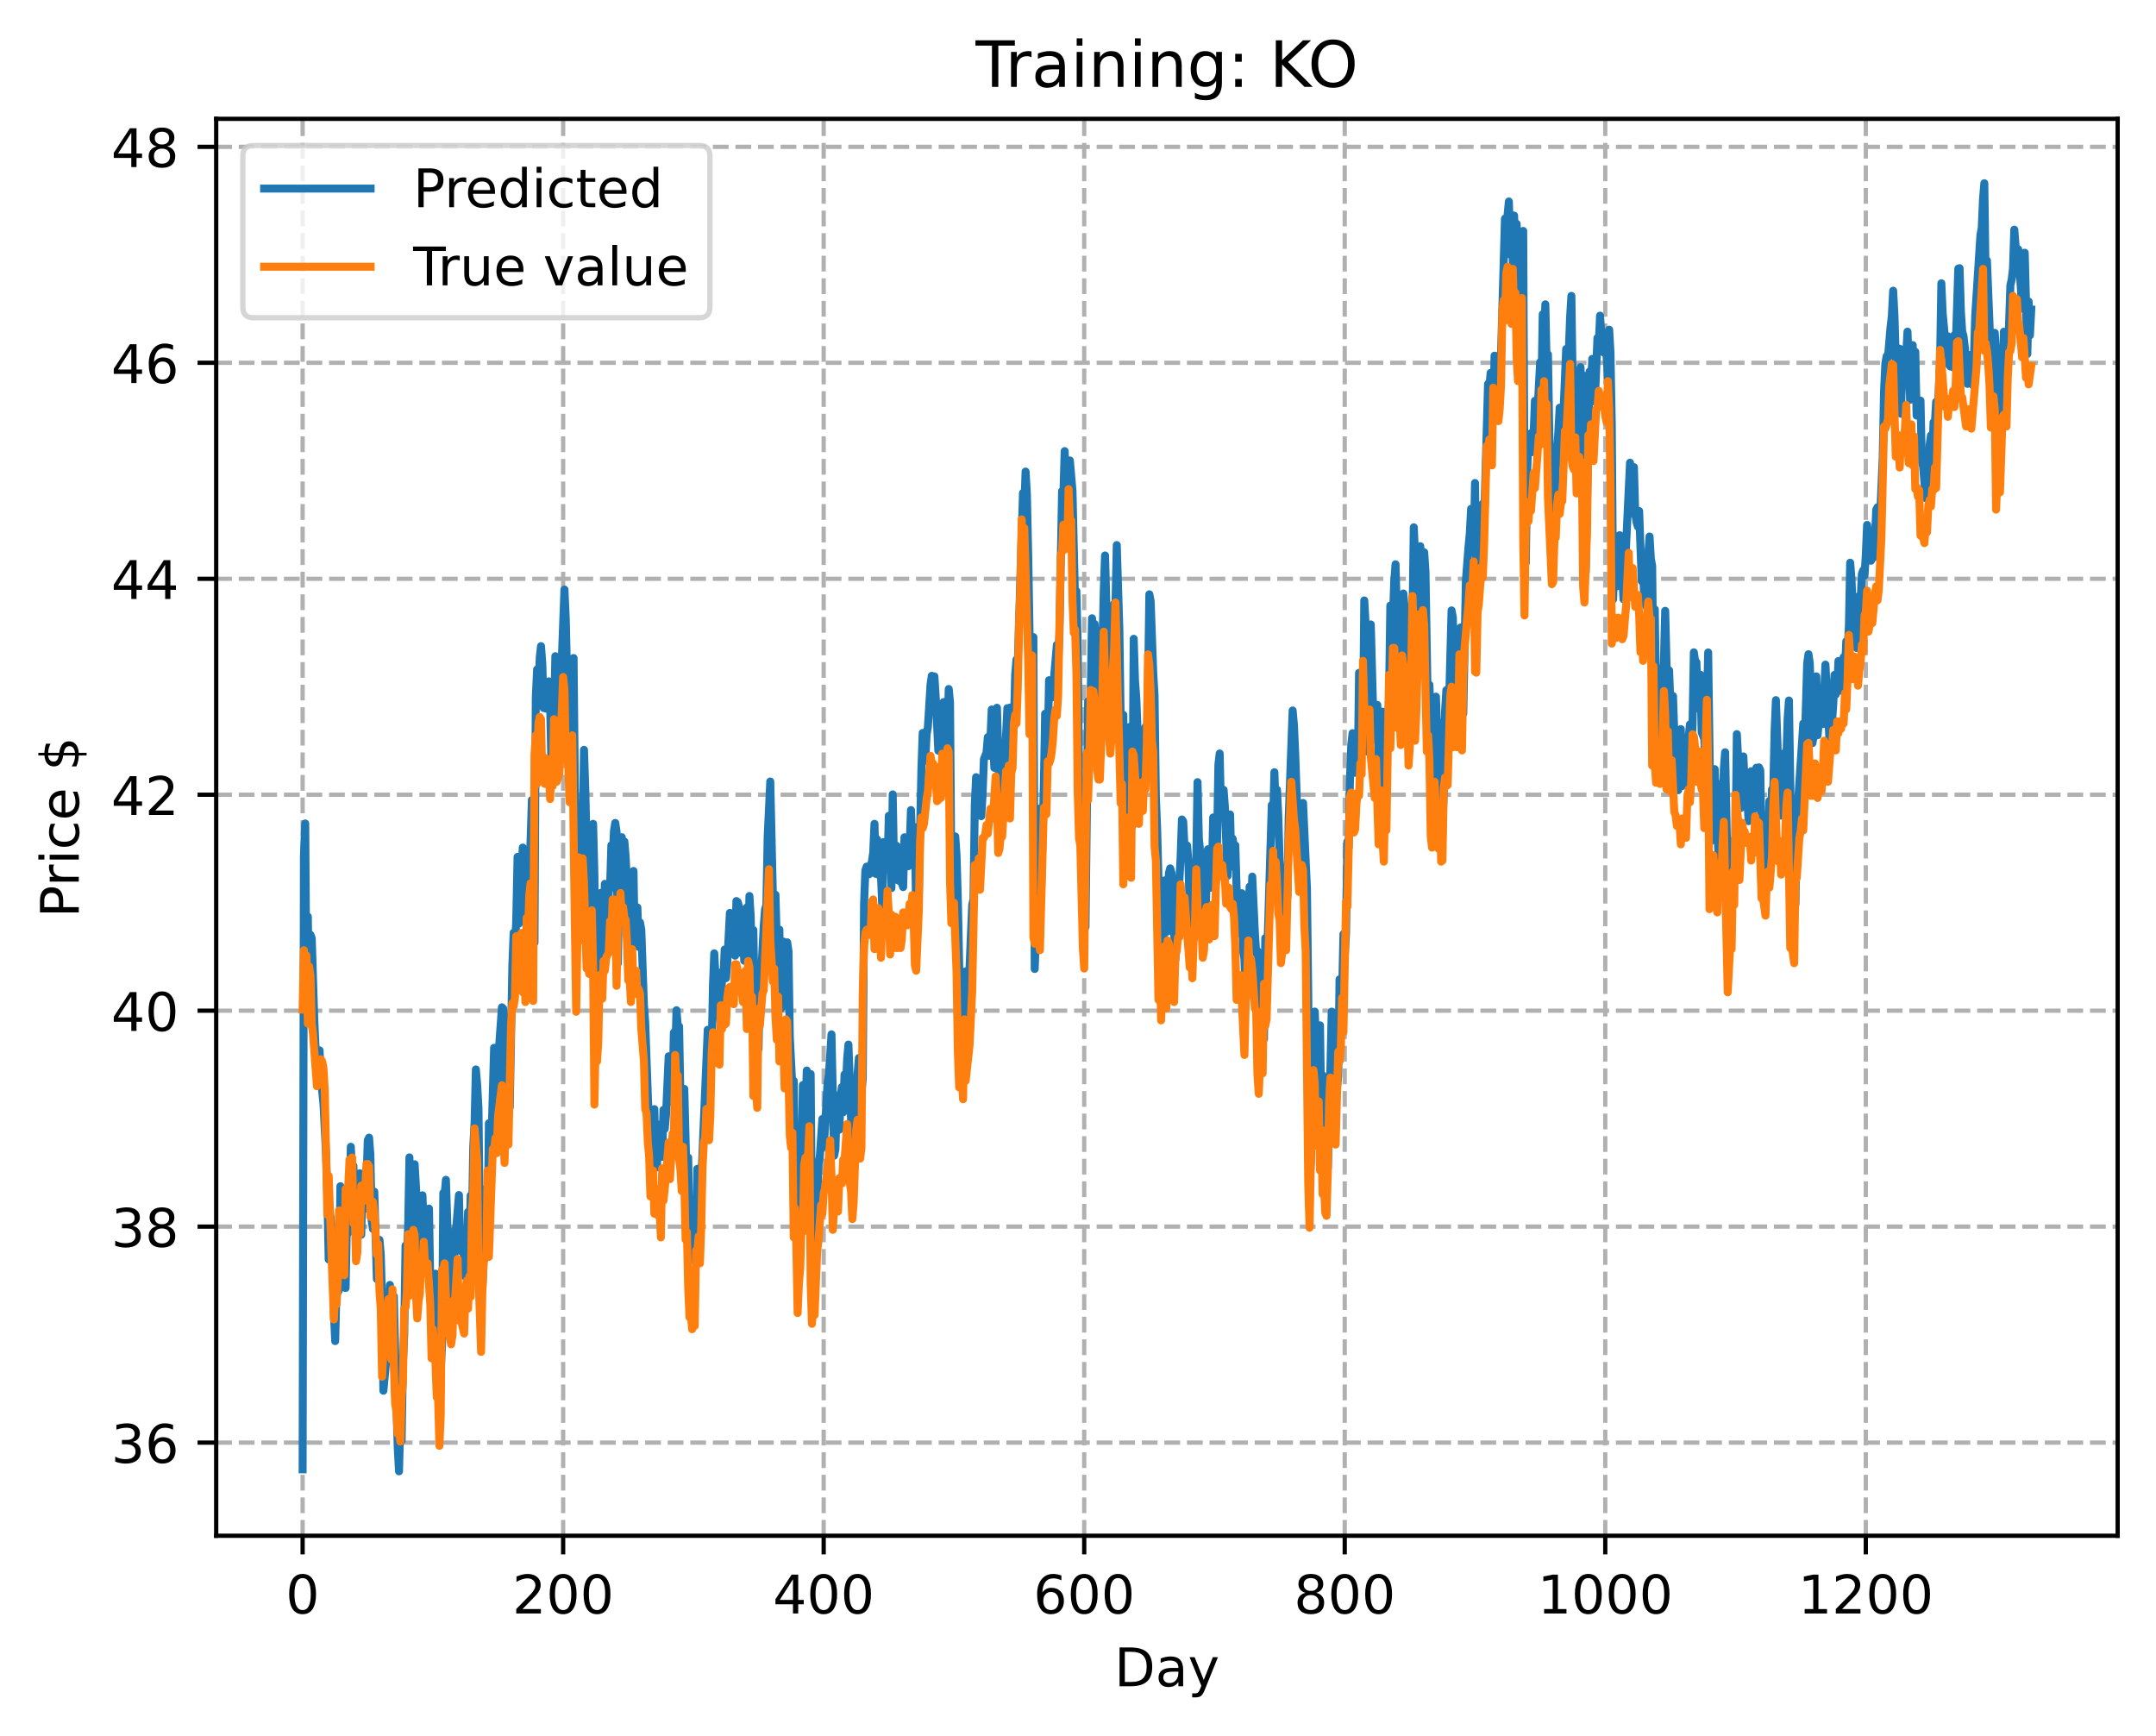 <?xml version="1.0" encoding="utf-8" standalone="no"?>
<!DOCTYPE svg PUBLIC "-//W3C//DTD SVG 1.1//EN"
  "http://www.w3.org/Graphics/SVG/1.1/DTD/svg11.dtd">
<!-- Created with matplotlib (https://matplotlib.org/) -->
<svg height="325.986pt" version="1.1" viewBox="0 0 404.923 325.986" width="404.923pt" xmlns="http://www.w3.org/2000/svg" xmlns:xlink="http://www.w3.org/1999/xlink">
 <defs>
  <style type="text/css">
*{stroke-linecap:butt;stroke-linejoin:round;}
  </style>
 </defs>
 <g id="figure_1">
  <g id="patch_1">
   <path d="M 0 325.986 
L 404.923 325.986 
L 404.923 0 
L 0 0 
z
" style="fill:#ffffff;"/>
  </g>
  <g id="axes_1">
   <g id="patch_2">
    <path d="M 40.603 288.43 
L 397.723 288.43 
L 397.723 22.318 
L 40.603 22.318 
z
" style="fill:#ffffff;"/>
   </g>
   <g id="matplotlib.axis_1">
    <g id="xtick_1">
     <g id="line2d_1">
      <path clip-path="url(#pf5c1110abe)" d="M 56.836 288.43 
L 56.836 22.318 
" style="fill:none;stroke:#b0b0b0;stroke-dasharray:2.96,1.28;stroke-dashoffset:0;stroke-width:0.8;"/>
     </g>
     <g id="line2d_2">
      <defs>
       <path d="M 0 0 
L 0 3.5 
" id="m4fcb0fdff9" style="stroke:#000000;stroke-width:0.8;"/>
      </defs>
      <g>
       <use style="stroke:#000000;stroke-width:0.8;" x="56.836" xlink:href="#m4fcb0fdff9" y="288.43"/>
      </g>
     </g>
     <g id="text_1">
      <!-- 0 -->
      <defs>
       <path d="M 31.781 66.406 
Q 24.172 66.406 20.328 58.906 
Q 16.5 51.422 16.5 36.375 
Q 16.5 21.391 20.328 13.891 
Q 24.172 6.391 31.781 6.391 
Q 39.453 6.391 43.281 13.891 
Q 47.125 21.391 47.125 36.375 
Q 47.125 51.422 43.281 58.906 
Q 39.453 66.406 31.781 66.406 
z
M 31.781 74.219 
Q 44.047 74.219 50.516 64.516 
Q 56.984 54.828 56.984 36.375 
Q 56.984 17.969 50.516 8.266 
Q 44.047 -1.422 31.781 -1.422 
Q 19.531 -1.422 13.062 8.266 
Q 6.594 17.969 6.594 36.375 
Q 6.594 54.828 13.062 64.516 
Q 19.531 74.219 31.781 74.219 
z
" id="DejaVuSans-48"/>
      </defs>
      <g transform="translate(53.655 303.029)scale(0.1 -0.1)">
       <use xlink:href="#DejaVuSans-48"/>
      </g>
     </g>
    </g>
    <g id="xtick_2">
     <g id="line2d_3">
      <path clip-path="url(#pf5c1110abe)" d="M 105.766 288.43 
L 105.766 22.318 
" style="fill:none;stroke:#b0b0b0;stroke-dasharray:2.96,1.28;stroke-dashoffset:0;stroke-width:0.8;"/>
     </g>
     <g id="line2d_4">
      <g>
       <use style="stroke:#000000;stroke-width:0.8;" x="105.766" xlink:href="#m4fcb0fdff9" y="288.43"/>
      </g>
     </g>
     <g id="text_2">
      <!-- 200 -->
      <defs>
       <path d="M 19.188 8.297 
L 53.609 8.297 
L 53.609 0 
L 7.328 0 
L 7.328 8.297 
Q 12.938 14.109 22.625 23.891 
Q 32.328 33.688 34.812 36.531 
Q 39.547 41.844 41.422 45.531 
Q 43.312 49.219 43.312 52.781 
Q 43.312 58.594 39.234 62.25 
Q 35.156 65.922 28.609 65.922 
Q 23.969 65.922 18.812 64.312 
Q 13.672 62.703 7.812 59.422 
L 7.812 69.391 
Q 13.766 71.781 18.938 73 
Q 24.125 74.219 28.422 74.219 
Q 39.75 74.219 46.484 68.547 
Q 53.219 62.891 53.219 53.422 
Q 53.219 48.922 51.531 44.891 
Q 49.859 40.875 45.406 35.406 
Q 44.188 33.984 37.641 27.219 
Q 31.109 20.453 19.188 8.297 
z
" id="DejaVuSans-50"/>
      </defs>
      <g transform="translate(96.223 303.029)scale(0.1 -0.1)">
       <use xlink:href="#DejaVuSans-50"/>
       <use x="63.623" xlink:href="#DejaVuSans-48"/>
       <use x="127.246" xlink:href="#DejaVuSans-48"/>
      </g>
     </g>
    </g>
    <g id="xtick_3">
     <g id="line2d_5">
      <path clip-path="url(#pf5c1110abe)" d="M 154.697 288.43 
L 154.697 22.318 
" style="fill:none;stroke:#b0b0b0;stroke-dasharray:2.96,1.28;stroke-dashoffset:0;stroke-width:0.8;"/>
     </g>
     <g id="line2d_6">
      <g>
       <use style="stroke:#000000;stroke-width:0.8;" x="154.697" xlink:href="#m4fcb0fdff9" y="288.43"/>
      </g>
     </g>
     <g id="text_3">
      <!-- 400 -->
      <defs>
       <path d="M 37.797 64.312 
L 12.891 25.391 
L 37.797 25.391 
z
M 35.203 72.906 
L 47.609 72.906 
L 47.609 25.391 
L 58.016 25.391 
L 58.016 17.188 
L 47.609 17.188 
L 47.609 0 
L 37.797 0 
L 37.797 17.188 
L 4.891 17.188 
L 4.891 26.703 
z
" id="DejaVuSans-52"/>
      </defs>
      <g transform="translate(145.153 303.029)scale(0.1 -0.1)">
       <use xlink:href="#DejaVuSans-52"/>
       <use x="63.623" xlink:href="#DejaVuSans-48"/>
       <use x="127.246" xlink:href="#DejaVuSans-48"/>
      </g>
     </g>
    </g>
    <g id="xtick_4">
     <g id="line2d_7">
      <path clip-path="url(#pf5c1110abe)" d="M 203.628 288.43 
L 203.628 22.318 
" style="fill:none;stroke:#b0b0b0;stroke-dasharray:2.96,1.28;stroke-dashoffset:0;stroke-width:0.8;"/>
     </g>
     <g id="line2d_8">
      <g>
       <use style="stroke:#000000;stroke-width:0.8;" x="203.628" xlink:href="#m4fcb0fdff9" y="288.43"/>
      </g>
     </g>
     <g id="text_4">
      <!-- 600 -->
      <defs>
       <path d="M 33.016 40.375 
Q 26.375 40.375 22.484 35.828 
Q 18.609 31.297 18.609 23.391 
Q 18.609 15.531 22.484 10.953 
Q 26.375 6.391 33.016 6.391 
Q 39.656 6.391 43.531 10.953 
Q 47.406 15.531 47.406 23.391 
Q 47.406 31.297 43.531 35.828 
Q 39.656 40.375 33.016 40.375 
z
M 52.594 71.297 
L 52.594 62.312 
Q 48.875 64.062 45.094 64.984 
Q 41.312 65.922 37.594 65.922 
Q 27.828 65.922 22.672 59.328 
Q 17.531 52.734 16.797 39.406 
Q 19.672 43.656 24.016 45.922 
Q 28.375 48.188 33.594 48.188 
Q 44.578 48.188 50.953 41.516 
Q 57.328 34.859 57.328 23.391 
Q 57.328 12.156 50.688 5.359 
Q 44.047 -1.422 33.016 -1.422 
Q 20.359 -1.422 13.672 8.266 
Q 6.984 17.969 6.984 36.375 
Q 6.984 53.656 15.188 63.938 
Q 23.391 74.219 37.203 74.219 
Q 40.922 74.219 44.703 73.484 
Q 48.484 72.75 52.594 71.297 
z
" id="DejaVuSans-54"/>
      </defs>
      <g transform="translate(194.084 303.029)scale(0.1 -0.1)">
       <use xlink:href="#DejaVuSans-54"/>
       <use x="63.623" xlink:href="#DejaVuSans-48"/>
       <use x="127.246" xlink:href="#DejaVuSans-48"/>
      </g>
     </g>
    </g>
    <g id="xtick_5">
     <g id="line2d_9">
      <path clip-path="url(#pf5c1110abe)" d="M 252.558 288.43 
L 252.558 22.318 
" style="fill:none;stroke:#b0b0b0;stroke-dasharray:2.96,1.28;stroke-dashoffset:0;stroke-width:0.8;"/>
     </g>
     <g id="line2d_10">
      <g>
       <use style="stroke:#000000;stroke-width:0.8;" x="252.558" xlink:href="#m4fcb0fdff9" y="288.43"/>
      </g>
     </g>
     <g id="text_5">
      <!-- 800 -->
      <defs>
       <path d="M 31.781 34.625 
Q 24.75 34.625 20.719 30.859 
Q 16.703 27.094 16.703 20.516 
Q 16.703 13.922 20.719 10.156 
Q 24.75 6.391 31.781 6.391 
Q 38.812 6.391 42.859 10.172 
Q 46.922 13.969 46.922 20.516 
Q 46.922 27.094 42.891 30.859 
Q 38.875 34.625 31.781 34.625 
z
M 21.922 38.812 
Q 15.578 40.375 12.031 44.719 
Q 8.5 49.078 8.5 55.328 
Q 8.5 64.062 14.719 69.141 
Q 20.953 74.219 31.781 74.219 
Q 42.672 74.219 48.875 69.141 
Q 55.078 64.062 55.078 55.328 
Q 55.078 49.078 51.531 44.719 
Q 48 40.375 41.703 38.812 
Q 48.828 37.156 52.797 32.312 
Q 56.781 27.484 56.781 20.516 
Q 56.781 9.906 50.312 4.234 
Q 43.844 -1.422 31.781 -1.422 
Q 19.734 -1.422 13.25 4.234 
Q 6.781 9.906 6.781 20.516 
Q 6.781 27.484 10.781 32.312 
Q 14.797 37.156 21.922 38.812 
z
M 18.312 54.391 
Q 18.312 48.734 21.844 45.562 
Q 25.391 42.391 31.781 42.391 
Q 38.141 42.391 41.719 45.562 
Q 45.312 48.734 45.312 54.391 
Q 45.312 60.062 41.719 63.234 
Q 38.141 66.406 31.781 66.406 
Q 25.391 66.406 21.844 63.234 
Q 18.312 60.062 18.312 54.391 
z
" id="DejaVuSans-56"/>
      </defs>
      <g transform="translate(243.015 303.029)scale(0.1 -0.1)">
       <use xlink:href="#DejaVuSans-56"/>
       <use x="63.623" xlink:href="#DejaVuSans-48"/>
       <use x="127.246" xlink:href="#DejaVuSans-48"/>
      </g>
     </g>
    </g>
    <g id="xtick_6">
     <g id="line2d_11">
      <path clip-path="url(#pf5c1110abe)" d="M 301.489 288.43 
L 301.489 22.318 
" style="fill:none;stroke:#b0b0b0;stroke-dasharray:2.96,1.28;stroke-dashoffset:0;stroke-width:0.8;"/>
     </g>
     <g id="line2d_12">
      <g>
       <use style="stroke:#000000;stroke-width:0.8;" x="301.489" xlink:href="#m4fcb0fdff9" y="288.43"/>
      </g>
     </g>
     <g id="text_6">
      <!-- 1000 -->
      <defs>
       <path d="M 12.406 8.297 
L 28.516 8.297 
L 28.516 63.922 
L 10.984 60.406 
L 10.984 69.391 
L 28.422 72.906 
L 38.281 72.906 
L 38.281 8.297 
L 54.391 8.297 
L 54.391 0 
L 12.406 0 
z
" id="DejaVuSans-49"/>
      </defs>
      <g transform="translate(288.764 303.029)scale(0.1 -0.1)">
       <use xlink:href="#DejaVuSans-49"/>
       <use x="63.623" xlink:href="#DejaVuSans-48"/>
       <use x="127.246" xlink:href="#DejaVuSans-48"/>
       <use x="190.869" xlink:href="#DejaVuSans-48"/>
      </g>
     </g>
    </g>
    <g id="xtick_7">
     <g id="line2d_13">
      <path clip-path="url(#pf5c1110abe)" d="M 350.419 288.43 
L 350.419 22.318 
" style="fill:none;stroke:#b0b0b0;stroke-dasharray:2.96,1.28;stroke-dashoffset:0;stroke-width:0.8;"/>
     </g>
     <g id="line2d_14">
      <g>
       <use style="stroke:#000000;stroke-width:0.8;" x="350.419" xlink:href="#m4fcb0fdff9" y="288.43"/>
      </g>
     </g>
     <g id="text_7">
      <!-- 1200 -->
      <g transform="translate(337.694 303.029)scale(0.1 -0.1)">
       <use xlink:href="#DejaVuSans-49"/>
       <use x="63.623" xlink:href="#DejaVuSans-50"/>
       <use x="127.246" xlink:href="#DejaVuSans-48"/>
       <use x="190.869" xlink:href="#DejaVuSans-48"/>
      </g>
     </g>
    </g>
    <g id="text_8">
     <!-- Day -->
     <defs>
      <path d="M 19.672 64.797 
L 19.672 8.109 
L 31.594 8.109 
Q 46.688 8.109 53.688 14.938 
Q 60.688 21.781 60.688 36.531 
Q 60.688 51.172 53.688 57.984 
Q 46.688 64.797 31.594 64.797 
z
M 9.812 72.906 
L 30.078 72.906 
Q 51.266 72.906 61.172 64.094 
Q 71.094 55.281 71.094 36.531 
Q 71.094 17.672 61.125 8.828 
Q 51.172 0 30.078 0 
L 9.812 0 
z
" id="DejaVuSans-68"/>
      <path d="M 34.281 27.484 
Q 23.391 27.484 19.188 25 
Q 14.984 22.516 14.984 16.5 
Q 14.984 11.719 18.141 8.906 
Q 21.297 6.109 26.703 6.109 
Q 34.188 6.109 38.703 11.406 
Q 43.219 16.703 43.219 25.484 
L 43.219 27.484 
z
M 52.203 31.203 
L 52.203 0 
L 43.219 0 
L 43.219 8.297 
Q 40.141 3.328 35.547 0.953 
Q 30.953 -1.422 24.312 -1.422 
Q 15.922 -1.422 10.953 3.297 
Q 6 8.016 6 15.922 
Q 6 25.141 12.172 29.828 
Q 18.359 34.516 30.609 34.516 
L 43.219 34.516 
L 43.219 35.406 
Q 43.219 41.609 39.141 45 
Q 35.062 48.391 27.688 48.391 
Q 23 48.391 18.547 47.266 
Q 14.109 46.141 10.016 43.891 
L 10.016 52.203 
Q 14.938 54.109 19.578 55.047 
Q 24.219 56 28.609 56 
Q 40.484 56 46.344 49.844 
Q 52.203 43.703 52.203 31.203 
z
" id="DejaVuSans-97"/>
      <path d="M 32.172 -5.078 
Q 28.375 -14.844 24.75 -17.812 
Q 21.141 -20.797 15.094 -20.797 
L 7.906 -20.797 
L 7.906 -13.281 
L 13.188 -13.281 
Q 16.891 -13.281 18.938 -11.516 
Q 21 -9.766 23.484 -3.219 
L 25.094 0.875 
L 2.984 54.688 
L 12.5 54.688 
L 29.594 11.922 
L 46.688 54.688 
L 56.203 54.688 
z
" id="DejaVuSans-121"/>
     </defs>
     <g transform="translate(209.29 316.707)scale(0.1 -0.1)">
      <use xlink:href="#DejaVuSans-68"/>
      <use x="77.002" xlink:href="#DejaVuSans-97"/>
      <use x="138.281" xlink:href="#DejaVuSans-121"/>
     </g>
    </g>
   </g>
   <g id="matplotlib.axis_2">
    <g id="ytick_1">
     <g id="line2d_15">
      <path clip-path="url(#pf5c1110abe)" d="M 40.603 270.938 
L 397.723 270.938 
" style="fill:none;stroke:#b0b0b0;stroke-dasharray:2.96,1.28;stroke-dashoffset:0;stroke-width:0.8;"/>
     </g>
     <g id="line2d_16">
      <defs>
       <path d="M 0 0 
L -3.5 0 
" id="m4b8ca71d00" style="stroke:#000000;stroke-width:0.8;"/>
      </defs>
      <g>
       <use style="stroke:#000000;stroke-width:0.8;" x="40.603" xlink:href="#m4b8ca71d00" y="270.938"/>
      </g>
     </g>
     <g id="text_9">
      <!-- 36 -->
      <defs>
       <path d="M 40.578 39.312 
Q 47.656 37.797 51.625 33 
Q 55.609 28.219 55.609 21.188 
Q 55.609 10.406 48.188 4.484 
Q 40.766 -1.422 27.094 -1.422 
Q 22.516 -1.422 17.656 -0.516 
Q 12.797 0.391 7.625 2.203 
L 7.625 11.719 
Q 11.719 9.328 16.594 8.109 
Q 21.484 6.891 26.812 6.891 
Q 36.078 6.891 40.938 10.547 
Q 45.797 14.203 45.797 21.188 
Q 45.797 27.641 41.281 31.266 
Q 36.766 34.906 28.719 34.906 
L 20.219 34.906 
L 20.219 43.016 
L 29.109 43.016 
Q 36.375 43.016 40.234 45.922 
Q 44.094 48.828 44.094 54.297 
Q 44.094 59.906 40.109 62.906 
Q 36.141 65.922 28.719 65.922 
Q 24.656 65.922 20.016 65.031 
Q 15.375 64.156 9.812 62.312 
L 9.812 71.094 
Q 15.438 72.656 20.344 73.438 
Q 25.25 74.219 29.594 74.219 
Q 40.828 74.219 47.359 69.109 
Q 53.906 64.016 53.906 55.328 
Q 53.906 49.266 50.438 45.094 
Q 46.969 40.922 40.578 39.312 
z
" id="DejaVuSans-51"/>
      </defs>
      <g transform="translate(20.878 274.738)scale(0.1 -0.1)">
       <use xlink:href="#DejaVuSans-51"/>
       <use x="63.623" xlink:href="#DejaVuSans-54"/>
      </g>
     </g>
    </g>
    <g id="ytick_2">
     <g id="line2d_17">
      <path clip-path="url(#pf5c1110abe)" d="M 40.603 230.378 
L 397.723 230.378 
" style="fill:none;stroke:#b0b0b0;stroke-dasharray:2.96,1.28;stroke-dashoffset:0;stroke-width:0.8;"/>
     </g>
     <g id="line2d_18">
      <g>
       <use style="stroke:#000000;stroke-width:0.8;" x="40.603" xlink:href="#m4b8ca71d00" y="230.378"/>
      </g>
     </g>
     <g id="text_10">
      <!-- 38 -->
      <g transform="translate(20.878 234.178)scale(0.1 -0.1)">
       <use xlink:href="#DejaVuSans-51"/>
       <use x="63.623" xlink:href="#DejaVuSans-56"/>
      </g>
     </g>
    </g>
    <g id="ytick_3">
     <g id="line2d_19">
      <path clip-path="url(#pf5c1110abe)" d="M 40.603 189.818 
L 397.723 189.818 
" style="fill:none;stroke:#b0b0b0;stroke-dasharray:2.96,1.28;stroke-dashoffset:0;stroke-width:0.8;"/>
     </g>
     <g id="line2d_20">
      <g>
       <use style="stroke:#000000;stroke-width:0.8;" x="40.603" xlink:href="#m4b8ca71d00" y="189.818"/>
      </g>
     </g>
     <g id="text_11">
      <!-- 40 -->
      <g transform="translate(20.878 193.618)scale(0.1 -0.1)">
       <use xlink:href="#DejaVuSans-52"/>
       <use x="63.623" xlink:href="#DejaVuSans-48"/>
      </g>
     </g>
    </g>
    <g id="ytick_4">
     <g id="line2d_21">
      <path clip-path="url(#pf5c1110abe)" d="M 40.603 149.258 
L 397.723 149.258 
" style="fill:none;stroke:#b0b0b0;stroke-dasharray:2.96,1.28;stroke-dashoffset:0;stroke-width:0.8;"/>
     </g>
     <g id="line2d_22">
      <g>
       <use style="stroke:#000000;stroke-width:0.8;" x="40.603" xlink:href="#m4b8ca71d00" y="149.258"/>
      </g>
     </g>
     <g id="text_12">
      <!-- 42 -->
      <g transform="translate(20.878 153.058)scale(0.1 -0.1)">
       <use xlink:href="#DejaVuSans-52"/>
       <use x="63.623" xlink:href="#DejaVuSans-50"/>
      </g>
     </g>
    </g>
    <g id="ytick_5">
     <g id="line2d_23">
      <path clip-path="url(#pf5c1110abe)" d="M 40.603 108.699 
L 397.723 108.699 
" style="fill:none;stroke:#b0b0b0;stroke-dasharray:2.96,1.28;stroke-dashoffset:0;stroke-width:0.8;"/>
     </g>
     <g id="line2d_24">
      <g>
       <use style="stroke:#000000;stroke-width:0.8;" x="40.603" xlink:href="#m4b8ca71d00" y="108.699"/>
      </g>
     </g>
     <g id="text_13">
      <!-- 44 -->
      <g transform="translate(20.878 112.498)scale(0.1 -0.1)">
       <use xlink:href="#DejaVuSans-52"/>
       <use x="63.623" xlink:href="#DejaVuSans-52"/>
      </g>
     </g>
    </g>
    <g id="ytick_6">
     <g id="line2d_25">
      <path clip-path="url(#pf5c1110abe)" d="M 40.603 68.139 
L 397.723 68.139 
" style="fill:none;stroke:#b0b0b0;stroke-dasharray:2.96,1.28;stroke-dashoffset:0;stroke-width:0.8;"/>
     </g>
     <g id="line2d_26">
      <g>
       <use style="stroke:#000000;stroke-width:0.8;" x="40.603" xlink:href="#m4b8ca71d00" y="68.139"/>
      </g>
     </g>
     <g id="text_14">
      <!-- 46 -->
      <g transform="translate(20.878 71.938)scale(0.1 -0.1)">
       <use xlink:href="#DejaVuSans-52"/>
       <use x="63.623" xlink:href="#DejaVuSans-54"/>
      </g>
     </g>
    </g>
    <g id="ytick_7">
     <g id="line2d_27">
      <path clip-path="url(#pf5c1110abe)" d="M 40.603 27.579 
L 397.723 27.579 
" style="fill:none;stroke:#b0b0b0;stroke-dasharray:2.96,1.28;stroke-dashoffset:0;stroke-width:0.8;"/>
     </g>
     <g id="line2d_28">
      <g>
       <use style="stroke:#000000;stroke-width:0.8;" x="40.603" xlink:href="#m4b8ca71d00" y="27.579"/>
      </g>
     </g>
     <g id="text_15">
      <!-- 48 -->
      <g transform="translate(20.878 31.378)scale(0.1 -0.1)">
       <use xlink:href="#DejaVuSans-52"/>
       <use x="63.623" xlink:href="#DejaVuSans-56"/>
      </g>
     </g>
    </g>
    <g id="text_16">
     <!-- Price $ -->
     <defs>
      <path d="M 19.672 64.797 
L 19.672 37.406 
L 32.078 37.406 
Q 38.969 37.406 42.719 40.969 
Q 46.484 44.531 46.484 51.125 
Q 46.484 57.672 42.719 61.234 
Q 38.969 64.797 32.078 64.797 
z
M 9.812 72.906 
L 32.078 72.906 
Q 44.344 72.906 50.609 67.359 
Q 56.891 61.812 56.891 51.125 
Q 56.891 40.328 50.609 34.812 
Q 44.344 29.297 32.078 29.297 
L 19.672 29.297 
L 19.672 0 
L 9.812 0 
z
" id="DejaVuSans-80"/>
      <path d="M 41.109 46.297 
Q 39.594 47.172 37.812 47.578 
Q 36.031 48 33.891 48 
Q 26.266 48 22.188 43.047 
Q 18.109 38.094 18.109 28.812 
L 18.109 0 
L 9.078 0 
L 9.078 54.688 
L 18.109 54.688 
L 18.109 46.188 
Q 20.953 51.172 25.484 53.578 
Q 30.031 56 36.531 56 
Q 37.453 56 38.578 55.875 
Q 39.703 55.766 41.062 55.516 
z
" id="DejaVuSans-114"/>
      <path d="M 9.422 54.688 
L 18.406 54.688 
L 18.406 0 
L 9.422 0 
z
M 9.422 75.984 
L 18.406 75.984 
L 18.406 64.594 
L 9.422 64.594 
z
" id="DejaVuSans-105"/>
      <path d="M 48.781 52.594 
L 48.781 44.188 
Q 44.969 46.297 41.141 47.344 
Q 37.312 48.391 33.406 48.391 
Q 24.656 48.391 19.812 42.844 
Q 14.984 37.312 14.984 27.297 
Q 14.984 17.281 19.812 11.734 
Q 24.656 6.203 33.406 6.203 
Q 37.312 6.203 41.141 7.25 
Q 44.969 8.297 48.781 10.406 
L 48.781 2.094 
Q 45.016 0.344 40.984 -0.531 
Q 36.969 -1.422 32.422 -1.422 
Q 20.062 -1.422 12.781 6.344 
Q 5.516 14.109 5.516 27.297 
Q 5.516 40.672 12.859 48.328 
Q 20.219 56 33.016 56 
Q 37.156 56 41.109 55.141 
Q 45.062 54.297 48.781 52.594 
z
" id="DejaVuSans-99"/>
      <path d="M 56.203 29.594 
L 56.203 25.203 
L 14.891 25.203 
Q 15.484 15.922 20.484 11.062 
Q 25.484 6.203 34.422 6.203 
Q 39.594 6.203 44.453 7.469 
Q 49.312 8.734 54.109 11.281 
L 54.109 2.781 
Q 49.266 0.734 44.188 -0.344 
Q 39.109 -1.422 33.891 -1.422 
Q 20.797 -1.422 13.156 6.188 
Q 5.516 13.812 5.516 26.812 
Q 5.516 40.234 12.766 48.109 
Q 20.016 56 32.328 56 
Q 43.359 56 49.781 48.891 
Q 56.203 41.797 56.203 29.594 
z
M 47.219 32.234 
Q 47.125 39.594 43.094 43.984 
Q 39.062 48.391 32.422 48.391 
Q 24.906 48.391 20.391 44.141 
Q 15.875 39.891 15.188 32.172 
z
" id="DejaVuSans-101"/>
      <path id="DejaVuSans-32"/>
      <path d="M 33.797 -14.703 
L 28.906 -14.703 
L 28.859 0 
Q 23.734 0.094 18.609 1.188 
Q 13.484 2.297 8.297 4.5 
L 8.297 13.281 
Q 13.281 10.156 18.375 8.562 
Q 23.484 6.984 28.906 6.938 
L 28.906 29.203 
Q 18.109 30.953 13.203 35.156 
Q 8.297 39.359 8.297 46.688 
Q 8.297 54.641 13.625 59.219 
Q 18.953 63.812 28.906 64.5 
L 28.906 75.984 
L 33.797 75.984 
L 33.797 64.656 
Q 38.328 64.453 42.578 63.688 
Q 46.828 62.938 50.875 61.625 
L 50.875 53.078 
Q 46.828 55.125 42.547 56.25 
Q 38.281 57.375 33.797 57.562 
L 33.797 36.719 
Q 44.875 35.016 50.094 30.609 
Q 55.328 26.219 55.328 18.609 
Q 55.328 10.359 49.781 5.594 
Q 44.234 0.828 33.797 0.094 
z
M 28.906 37.594 
L 28.906 57.625 
Q 23.25 56.984 20.266 54.391 
Q 17.281 51.812 17.281 47.516 
Q 17.281 43.312 20.031 40.969 
Q 22.797 38.625 28.906 37.594 
z
M 33.797 28.219 
L 33.797 7.078 
Q 39.984 7.906 43.141 10.594 
Q 46.297 13.281 46.297 17.672 
Q 46.297 21.969 43.281 24.5 
Q 40.281 27.047 33.797 28.219 
z
" id="DejaVuSans-36"/>
     </defs>
     <g transform="translate(14.798 172.342)rotate(-90)scale(0.1 -0.1)">
      <use xlink:href="#DejaVuSans-80"/>
      <use x="58.553" xlink:href="#DejaVuSans-114"/>
      <use x="99.666" xlink:href="#DejaVuSans-105"/>
      <use x="127.449" xlink:href="#DejaVuSans-99"/>
      <use x="182.43" xlink:href="#DejaVuSans-101"/>
      <use x="243.953" xlink:href="#DejaVuSans-32"/>
      <use x="275.74" xlink:href="#DejaVuSans-36"/>
     </g>
    </g>
   </g>
   <g id="line2d_29">
    <path clip-path="url(#pf5c1110abe)" d="M 56.836 275.954 
L 57.081 160.757 
L 57.325 154.659 
L 57.57 189.481 
L 57.814 172.149 
L 58.059 189.534 
L 58.304 175.558 
L 58.548 176.205 
L 59.038 191.885 
L 59.282 197.192 
L 59.527 198.641 
L 59.772 200.997 
L 60.016 197.269 
L 60.261 202.495 
L 60.75 207.279 
L 61.24 216.848 
L 61.484 224.637 
L 61.729 236.538 
L 61.974 227.857 
L 62.218 229.781 
L 62.463 235.727 
L 62.708 246.632 
L 62.952 251.875 
L 63.197 242.085 
L 63.441 242.724 
L 63.686 242.238 
L 63.931 222.787 
L 64.42 237.481 
L 64.665 238.023 
L 64.909 241.899 
L 65.154 229.603 
L 65.399 231.544 
L 65.643 226.939 
L 65.888 215.38 
L 66.133 220.378 
L 66.377 218.969 
L 66.622 227.917 
L 66.867 226.587 
L 67.111 232.349 
L 67.356 230.235 
L 67.601 220.358 
L 67.845 231.898 
L 68.09 221.644 
L 68.335 222.252 
L 68.579 227.025 
L 68.824 222.517 
L 69.069 214.164 
L 69.313 213.661 
L 69.558 216.81 
L 69.802 229.239 
L 70.047 230.818 
L 70.292 223.814 
L 70.781 240.222 
L 71.026 239.9 
L 71.27 232.86 
L 71.515 235.676 
L 71.76 244.347 
L 72.004 261.199 
L 72.494 255.941 
L 72.738 255.207 
L 72.983 249.812 
L 73.228 241.322 
L 73.472 246.086 
L 73.717 254.586 
L 73.962 243.447 
L 74.451 263.473 
L 74.696 271.813 
L 74.94 276.334 
L 75.185 266.782 
L 75.429 270.583 
L 75.674 256.112 
L 75.919 250.734 
L 76.163 233.934 
L 76.408 236.176 
L 76.653 230.556 
L 76.897 217.369 
L 77.142 231.67 
L 77.387 224.901 
L 77.631 230.073 
L 77.876 218.658 
L 78.365 227.222 
L 78.61 237.072 
L 78.855 232.149 
L 79.099 232.061 
L 79.344 224.487 
L 79.589 231.352 
L 79.833 229.346 
L 80.078 232.21 
L 80.323 237.233 
L 80.567 226.984 
L 80.812 241.267 
L 81.056 239.526 
L 81.301 248.565 
L 81.546 247.314 
L 81.79 239.213 
L 82.035 249.244 
L 82.28 253.675 
L 82.524 249.44 
L 82.769 257.47 
L 83.014 252.808 
L 83.258 224.064 
L 83.503 224.543 
L 83.748 221.587 
L 84.237 236.955 
L 84.482 236.915 
L 84.726 238.862 
L 84.971 244.99 
L 85.46 231.132 
L 85.705 230.372 
L 86.194 224.441 
L 86.439 234.932 
L 86.684 232.455 
L 86.928 233.371 
L 87.417 239.805 
L 87.662 236.641 
L 87.907 227.624 
L 88.151 234.19 
L 88.396 224.533 
L 88.641 229.262 
L 88.885 215.378 
L 89.13 210.971 
L 89.375 200.85 
L 89.619 203.711 
L 89.864 208.191 
L 90.109 230.662 
L 90.353 234.002 
L 90.598 242.26 
L 90.843 236.204 
L 91.087 223.325 
L 91.332 224.121 
L 91.577 232.123 
L 91.821 210.957 
L 92.066 222.478 
L 92.8 196.789 
L 93.044 204.927 
L 93.289 199.736 
L 93.534 203.82 
L 93.778 195.984 
L 94.268 189.186 
L 94.512 189.431 
L 94.757 196.321 
L 95.002 206.376 
L 95.246 199.51 
L 95.491 205.665 
L 95.736 207.977 
L 96.225 181.358 
L 96.47 175.168 
L 96.714 178.736 
L 96.959 172.665 
L 97.204 160.934 
L 97.448 173.458 
L 98.182 159.184 
L 98.427 167.711 
L 98.672 164.538 
L 98.916 175.669 
L 99.161 163.74 
L 99.405 165.39 
L 99.895 150.228 
L 100.139 157.925 
L 100.384 177.036 
L 100.629 130.998 
L 100.873 125.723 
L 101.118 131.173 
L 101.363 123.555 
L 101.607 121.352 
L 101.852 124.702 
L 102.097 132.984 
L 102.341 128.377 
L 102.586 133.096 
L 103.075 127.97 
L 103.32 132.337 
L 103.565 143.691 
L 103.809 132.371 
L 104.054 136.249 
L 104.299 123.24 
L 104.788 135.73 
L 105.032 134.105 
L 105.277 130.179 
L 106.011 110.722 
L 106.256 116.161 
L 106.5 126.708 
L 106.745 132.058 
L 106.99 132.547 
L 107.234 146.1 
L 107.479 140.393 
L 107.724 123.584 
L 107.968 148.081 
L 108.213 158.833 
L 108.458 174.69 
L 108.947 152.049 
L 109.192 161.627 
L 109.436 156.411 
L 109.681 140.829 
L 109.926 148.315 
L 110.415 169.912 
L 110.66 170.214 
L 110.904 169.622 
L 111.393 154.73 
L 111.638 164.346 
L 111.883 189.969 
L 112.127 179.147 
L 112.372 186.745 
L 112.861 167.683 
L 113.106 168.976 
L 113.351 178.564 
L 113.595 165.995 
L 113.84 171.698 
L 114.085 172.144 
L 114.329 167.468 
L 114.574 166.702 
L 114.819 158.76 
L 115.063 161.573 
L 115.308 156.041 
L 115.553 154.56 
L 115.797 156.218 
L 116.042 180.943 
L 116.287 166.787 
L 116.531 162.901 
L 116.776 157.234 
L 117.02 163.112 
L 117.265 158.043 
L 117.51 160.942 
L 118.244 176.801 
L 118.488 169.083 
L 118.733 174.724 
L 118.978 163.582 
L 119.222 177.362 
L 119.467 172.148 
L 119.712 170.431 
L 119.956 177.839 
L 120.201 173.246 
L 120.446 174.65 
L 120.935 188.708 
L 121.18 192.054 
L 121.914 212.635 
L 122.158 211.485 
L 122.403 215.565 
L 122.648 213.621 
L 122.892 208.308 
L 123.137 218.286 
L 123.381 219.247 
L 123.626 211.233 
L 123.871 214.943 
L 124.115 213.188 
L 124.36 217.262 
L 124.605 208.453 
L 124.849 212.018 
L 125.094 209.255 
L 125.583 198.381 
L 125.828 198.464 
L 126.073 206.921 
L 126.317 203.986 
L 126.562 193.919 
L 126.807 199.005 
L 127.051 189.735 
L 127.296 192.714 
L 127.541 192.767 
L 127.785 205.828 
L 128.03 207.721 
L 128.275 211.635 
L 128.519 204.504 
L 129.008 223.838 
L 129.253 217.412 
L 129.498 231.398 
L 129.742 236.49 
L 129.987 232.793 
L 130.232 236.667 
L 130.476 232.313 
L 130.721 234.606 
L 130.966 219.524 
L 131.21 222.934 
L 131.455 222.136 
L 131.7 222.036 
L 132.923 193.405 
L 133.168 193.496 
L 133.657 197.652 
L 133.902 185.117 
L 134.146 179.052 
L 134.636 188.15 
L 134.88 186.468 
L 135.369 192.593 
L 135.614 182.497 
L 135.859 183.978 
L 136.103 178.325 
L 136.348 183.709 
L 136.593 180.734 
L 137.082 171.45 
L 137.327 172.394 
L 137.571 172.852 
L 137.816 177.409 
L 138.061 179.495 
L 138.305 169.226 
L 138.55 169.409 
L 138.795 170.286 
L 139.039 172.371 
L 139.284 179.048 
L 139.529 172.821 
L 139.773 180.439 
L 140.018 170.909 
L 140.263 170.433 
L 140.507 180.266 
L 140.752 168.278 
L 140.996 172.186 
L 141.241 183.889 
L 141.486 174.669 
L 141.73 188.28 
L 142.22 186.554 
L 142.464 197.015 
L 142.709 182.657 
L 142.954 182.905 
L 143.443 173.884 
L 143.688 170.808 
L 143.932 169.993 
L 144.177 157.193 
L 144.666 146.774 
L 145.156 168.321 
L 145.4 175.276 
L 145.645 168.046 
L 146.134 186.094 
L 146.379 174.592 
L 146.624 189.469 
L 146.868 180.92 
L 147.113 176.839 
L 147.357 181.486 
L 147.602 188.9 
L 147.847 176.982 
L 148.091 178.633 
L 148.336 194.749 
L 148.825 204.377 
L 149.07 202.971 
L 149.315 221.882 
L 149.559 212.25 
L 150.049 235.71 
L 150.538 220.065 
L 150.783 203.794 
L 151.027 218.582 
L 151.517 201.06 
L 151.761 203.595 
L 152.006 207.448 
L 152.251 201.709 
L 152.495 231.155 
L 152.74 236.475 
L 152.984 233.937 
L 153.229 232.566 
L 153.718 218.617 
L 153.963 217.348 
L 154.452 210.152 
L 154.697 215.361 
L 154.942 211.965 
L 155.431 203.275 
L 155.676 201.894 
L 156.165 194.267 
L 156.654 217.056 
L 156.899 215.847 
L 157.144 207.987 
L 157.388 205.736 
L 157.633 212.176 
L 157.878 205.828 
L 158.122 204.146 
L 158.367 208.903 
L 158.612 201.814 
L 158.856 204.437 
L 159.101 198.921 
L 159.345 196.179 
L 159.835 210.203 
L 160.079 211.606 
L 160.324 217.653 
L 161.058 201.77 
L 161.303 198.704 
L 161.792 205.274 
L 162.037 202.579 
L 162.281 169.762 
L 162.526 163.478 
L 162.771 162.761 
L 163.26 164.185 
L 163.505 162.527 
L 163.749 161.864 
L 163.994 160.179 
L 164.239 154.723 
L 164.483 164.124 
L 164.728 157.647 
L 164.972 164.269 
L 165.217 158.284 
L 165.706 170.572 
L 165.951 158.146 
L 166.196 162.147 
L 166.44 158.589 
L 166.685 163.024 
L 166.93 153.21 
L 167.174 156.678 
L 167.419 166.807 
L 167.664 149.194 
L 167.908 162.795 
L 168.153 164.046 
L 168.398 158.857 
L 168.642 165.319 
L 168.887 165.444 
L 169.132 159.386 
L 169.376 165.802 
L 169.621 166.608 
L 169.866 157.256 
L 170.11 159.401 
L 170.355 158.469 
L 170.6 162.687 
L 170.844 158.823 
L 171.089 152.14 
L 171.333 158.08 
L 171.578 155.25 
L 171.823 157.322 
L 172.067 170.637 
L 172.312 174.168 
L 172.557 167.848 
L 173.046 144.675 
L 173.291 137.656 
L 173.78 142.887 
L 174.025 137.975 
L 174.269 136.536 
L 174.759 128.665 
L 175.003 126.926 
L 175.248 128.063 
L 175.493 127.034 
L 175.737 130.906 
L 176.227 140.991 
L 176.471 139.166 
L 176.716 135.86 
L 176.96 140.375 
L 177.205 131.859 
L 177.45 136.544 
L 177.694 131.738 
L 177.939 138.057 
L 178.184 129.401 
L 178.428 131.988 
L 178.673 164.7 
L 178.918 168.97 
L 179.162 159.043 
L 179.407 157.094 
L 179.652 160.67 
L 179.896 169.017 
L 180.386 193.103 
L 180.63 192.556 
L 180.875 187.261 
L 181.12 195.063 
L 181.364 182.432 
L 181.609 190.062 
L 181.854 187.583 
L 182.343 175.726 
L 182.588 169.96 
L 182.832 168.874 
L 183.077 151.306 
L 183.321 145.965 
L 183.811 152.834 
L 184.055 148.439 
L 184.3 153.292 
L 184.545 149.109 
L 184.789 142.592 
L 185.279 141.349 
L 185.523 138.437 
L 185.768 141.947 
L 186.013 138.708 
L 186.257 133.249 
L 186.747 144.207 
L 187.236 132.925 
L 187.725 150.01 
L 188.215 144.439 
L 188.459 148.407 
L 189.193 132.999 
L 189.438 139.882 
L 189.682 132.895 
L 189.927 141.545 
L 190.172 134.485 
L 190.416 136.571 
L 190.661 126.702 
L 190.906 123.876 
L 191.15 124.771 
L 192.129 92.58 
L 192.374 95.603 
L 192.618 88.565 
L 192.863 92.814 
L 193.108 104.151 
L 193.597 132.858 
L 193.842 122.719 
L 194.086 119.655 
L 194.331 181.985 
L 194.575 175.366 
L 194.82 157.241 
L 195.065 151.889 
L 195.309 164.305 
L 195.554 167.09 
L 196.043 147.845 
L 196.288 134.044 
L 196.533 141.127 
L 196.777 140.075 
L 197.022 127.751 
L 197.267 129.896 
L 197.511 131.017 
L 197.756 129.595 
L 198.49 121.104 
L 198.735 124.626 
L 198.979 118.838 
L 199.469 92.231 
L 199.713 93.155 
L 199.958 84.725 
L 200.203 91.072 
L 200.447 89.757 
L 200.692 97.407 
L 200.936 86.487 
L 201.426 92.222 
L 201.915 113.322 
L 202.16 111.016 
L 202.404 120.983 
L 202.649 146.18 
L 202.894 146.816 
L 203.138 149.017 
L 203.383 161.783 
L 203.628 166.012 
L 203.872 174.079 
L 204.362 131.707 
L 204.606 139.149 
L 204.851 130.25 
L 205.096 116.119 
L 205.34 119.322 
L 205.585 117.198 
L 206.074 124.199 
L 206.563 141.99 
L 207.297 110.993 
L 207.542 104.323 
L 208.031 122.88 
L 208.276 123.338 
L 208.521 135.377 
L 209.01 128.488 
L 209.255 113.397 
L 209.499 113.796 
L 209.744 102.372 
L 210.233 118.385 
L 210.478 135.523 
L 210.723 134.684 
L 210.967 134.251 
L 211.212 152.664 
L 211.946 137.539 
L 212.191 136.513 
L 212.68 155.107 
L 212.924 119.978 
L 213.169 127.891 
L 213.414 131.139 
L 214.148 150.384 
L 214.392 143.04 
L 214.882 147.364 
L 215.126 136.541 
L 215.371 140.548 
L 215.616 128.779 
L 215.86 111.618 
L 216.105 112.872 
L 216.594 126.444 
L 216.839 130.667 
L 217.084 149.586 
L 217.328 155.716 
L 217.818 173.992 
L 218.062 169.652 
L 218.307 184.525 
L 218.796 165.335 
L 219.041 166.446 
L 219.285 174.949 
L 219.53 163.994 
L 219.775 163.087 
L 220.019 163.957 
L 220.753 180.262 
L 221.243 164.92 
L 221.487 165.542 
L 221.732 161.127 
L 221.977 153.91 
L 222.221 154.275 
L 222.466 159.2 
L 222.711 159.273 
L 222.955 158.797 
L 223.2 161.955 
L 223.445 171.237 
L 223.689 171.252 
L 223.934 167.305 
L 224.179 176.471 
L 224.423 164.936 
L 224.668 161.666 
L 224.912 146.901 
L 225.157 157.463 
L 225.402 160.003 
L 225.646 161.044 
L 226.38 175.929 
L 226.625 163.297 
L 226.87 159.499 
L 227.114 161.64 
L 227.359 166.73 
L 227.604 164.32 
L 227.848 153.527 
L 228.093 158.162 
L 228.338 165.68 
L 228.582 157.911 
L 228.827 143.656 
L 229.072 141.512 
L 229.316 152.307 
L 229.806 148.342 
L 230.05 151.566 
L 230.539 164.524 
L 230.784 155.422 
L 231.029 152.972 
L 231.273 162.766 
L 231.518 157.535 
L 231.763 159.376 
L 232.007 158.754 
L 232.497 175.379 
L 232.741 174.83 
L 232.986 172.316 
L 233.231 167.754 
L 233.475 178.748 
L 233.72 180.091 
L 233.965 187.708 
L 234.454 172.018 
L 234.699 166.525 
L 234.943 172.794 
L 235.188 164.643 
L 235.677 175.122 
L 235.922 178.943 
L 236.167 178.606 
L 236.411 190.185 
L 236.656 194.421 
L 236.9 186.985 
L 237.145 188.906 
L 237.39 195.147 
L 237.634 176.183 
L 237.879 183.194 
L 238.858 151.187 
L 239.102 154.449 
L 239.347 145.029 
L 239.592 152.355 
L 239.836 148.319 
L 240.081 153.357 
L 240.326 161.504 
L 240.57 165.229 
L 240.815 173.851 
L 241.549 163.855 
L 241.794 168.466 
L 242.038 153.431 
L 242.772 133.44 
L 243.017 136.159 
L 243.261 141.604 
L 243.995 162.641 
L 244.24 158.979 
L 244.485 153.571 
L 244.729 150.805 
L 245.463 166.935 
L 245.708 187.132 
L 245.953 222.647 
L 246.197 218.056 
L 246.687 191.722 
L 246.931 189.987 
L 247.176 196.967 
L 247.421 208.169 
L 247.665 202.582 
L 247.91 192.567 
L 248.155 209.705 
L 248.399 201.95 
L 248.644 207.84 
L 248.888 205.486 
L 249.133 216.264 
L 249.378 219.409 
L 249.622 211.298 
L 250.112 190.001 
L 250.356 202.616 
L 250.601 191.086 
L 250.846 204.259 
L 251.09 204.586 
L 251.335 201.936 
L 251.58 183.925 
L 251.824 187.806 
L 252.069 186.208 
L 252.314 175.433 
L 252.558 179.572 
L 252.803 175.197 
L 253.048 158.054 
L 253.292 159.132 
L 253.537 146.465 
L 253.782 139.898 
L 254.026 137.702 
L 254.271 139.809 
L 254.515 145.139 
L 254.76 144.816 
L 255.005 145.1 
L 255.249 126.363 
L 255.494 143.401 
L 255.739 132.252 
L 255.983 138.121 
L 256.228 112.772 
L 256.473 117.161 
L 256.717 126.215 
L 256.962 141.21 
L 257.207 120.845 
L 257.451 117.278 
L 257.941 135.372 
L 258.185 138.958 
L 258.43 136.468 
L 258.675 132.39 
L 259.164 150.207 
L 259.409 144.142 
L 259.653 133.658 
L 260.143 151.913 
L 260.387 134.816 
L 260.632 140.634 
L 260.876 130.7 
L 261.121 113.725 
L 261.366 122.952 
L 261.855 109.186 
L 262.1 105.979 
L 262.589 125.25 
L 262.834 118.263 
L 263.078 121.679 
L 263.323 128.363 
L 263.568 111.468 
L 263.812 114.238 
L 264.302 126.857 
L 264.546 120.184 
L 264.791 131.132 
L 265.036 133.916 
L 265.525 99.034 
L 265.77 104.489 
L 266.014 123.694 
L 266.503 109.882 
L 266.748 102.585 
L 266.993 107.25 
L 267.237 109.743 
L 267.482 103.731 
L 267.727 107.419 
L 268.216 136.685 
L 268.461 128.616 
L 268.705 135.093 
L 268.95 150.358 
L 269.195 148.295 
L 269.439 148.182 
L 269.684 130.839 
L 269.929 137.979 
L 270.173 135.641 
L 270.418 154.414 
L 270.663 141.662 
L 270.907 156.647 
L 271.152 148.433 
L 271.397 133.627 
L 271.641 129.623 
L 271.886 135.608 
L 272.131 132.909 
L 272.62 114.64 
L 272.864 115.991 
L 273.109 125.637 
L 273.354 127.818 
L 273.598 124.622 
L 273.843 126.193 
L 274.088 128.714 
L 274.332 117.849 
L 274.577 123.518 
L 274.822 134.022 
L 275.311 109.062 
L 275.8 102.719 
L 276.045 100.217 
L 276.29 95.567 
L 276.779 103.76 
L 277.024 90.713 
L 277.268 110.129 
L 277.513 110.503 
L 277.758 102.595 
L 278.002 101.114 
L 278.491 94.607 
L 278.736 98.277 
L 279.47 72.11 
L 279.715 72.843 
L 279.959 70.025 
L 280.204 72.461 
L 280.449 78.766 
L 280.693 66.803 
L 280.938 68.749 
L 281.183 66.875 
L 281.427 69.996 
L 281.672 71.499 
L 281.917 66.267 
L 282.651 41.05 
L 282.895 47.821 
L 283.14 40.397 
L 283.385 37.843 
L 283.629 46.071 
L 283.874 40.375 
L 284.118 49.175 
L 284.363 40.486 
L 284.608 45.763 
L 284.852 42.043 
L 285.097 53.625 
L 285.342 58.424 
L 285.586 56.2 
L 285.831 51.398 
L 286.076 43.374 
L 286.32 92.272 
L 286.565 105.699 
L 286.81 89.118 
L 287.054 82.274 
L 287.299 85.072 
L 287.544 81.371 
L 287.788 84.907 
L 288.033 81.479 
L 288.278 75.271 
L 288.522 80.732 
L 288.767 77.252 
L 289.256 68.024 
L 289.501 72.874 
L 289.746 59.016 
L 289.99 63.191 
L 290.235 57.151 
L 290.479 68.694 
L 290.724 66.561 
L 290.969 81.111 
L 291.458 95.349 
L 291.703 97.531 
L 291.947 94.244 
L 292.192 87.966 
L 292.437 85.455 
L 292.926 76.57 
L 293.171 80.436 
L 293.415 79.051 
L 293.66 76.992 
L 294.149 65.529 
L 294.394 72.448 
L 294.883 59.562 
L 295.128 55.569 
L 295.373 72.837 
L 295.617 79.656 
L 295.862 77.712 
L 296.106 73.153 
L 296.351 85.992 
L 296.84 68.951 
L 297.085 76.787 
L 297.33 70.492 
L 297.574 97.635 
L 297.819 107.454 
L 298.553 69.757 
L 298.798 73.745 
L 299.042 67.401 
L 299.287 73.314 
L 299.532 75.426 
L 300.021 63.47 
L 300.266 64.614 
L 300.51 59.281 
L 300.755 62.946 
L 301 63.344 
L 301.244 66.239 
L 301.489 62.67 
L 301.978 70.859 
L 302.223 61.921 
L 302.467 66.204 
L 302.712 79.84 
L 302.957 112.577 
L 303.201 105.761 
L 303.446 105.379 
L 303.691 110.104 
L 304.18 100.514 
L 304.425 105.826 
L 304.669 107.932 
L 304.914 112.549 
L 306.137 86.902 
L 306.382 96.404 
L 306.871 87.731 
L 307.116 96.416 
L 307.361 98.034 
L 307.605 98.907 
L 307.85 95.969 
L 308.339 109.151 
L 308.584 106.168 
L 308.828 113.455 
L 309.073 108.848 
L 309.318 114.113 
L 309.562 104.315 
L 309.807 100.76 
L 310.052 104.976 
L 310.296 106.269 
L 310.541 128.222 
L 310.786 114.436 
L 311.03 131.561 
L 311.275 139.31 
L 311.52 134.127 
L 311.764 138.39 
L 312.009 135.661 
L 312.254 126.809 
L 312.498 124.446 
L 312.743 114.72 
L 313.232 134.246 
L 313.477 125.898 
L 313.966 138.626 
L 314.211 130.719 
L 314.455 137.882 
L 314.945 143.624 
L 315.189 148.412 
L 315.679 136.933 
L 315.923 147.637 
L 316.168 140.427 
L 316.657 145.714 
L 316.902 147.007 
L 317.147 138.509 
L 317.391 136.042 
L 317.636 140.541 
L 317.881 136.06 
L 318.125 122.515 
L 318.37 124.249 
L 318.615 124.378 
L 318.859 133.029 
L 319.349 126.71 
L 319.593 137.532 
L 320.082 138.749 
L 320.327 143.566 
L 320.816 122.543 
L 321.306 158.003 
L 321.55 155.65 
L 321.795 151.379 
L 322.04 144.456 
L 322.774 161.05 
L 323.263 147.191 
L 323.508 157.741 
L 323.752 144.452 
L 323.997 141.284 
L 324.731 177.685 
L 325.22 161.885 
L 325.465 165.848 
L 325.71 157.736 
L 325.954 159.402 
L 326.199 137.876 
L 326.443 142.51 
L 326.688 144.581 
L 326.933 151.762 
L 327.177 144.555 
L 327.422 142.064 
L 327.667 147.046 
L 328.156 149.362 
L 328.401 154.221 
L 328.645 150.799 
L 328.89 144.852 
L 329.135 152.591 
L 329.379 148.683 
L 329.624 151.797 
L 329.869 144.186 
L 330.113 144.896 
L 330.358 144.121 
L 330.603 144.672 
L 330.847 158.613 
L 331.092 159.86 
L 331.826 165.517 
L 332.315 150.441 
L 332.56 155.631 
L 332.804 148.272 
L 333.049 147.981 
L 333.294 137.169 
L 333.538 131.492 
L 334.272 152.378 
L 334.517 153.189 
L 335.006 149.312 
L 335.251 141.308 
L 335.496 142.804 
L 335.74 134.896 
L 335.985 131.562 
L 336.474 161.9 
L 336.719 164.129 
L 336.964 171.3 
L 337.208 169.736 
L 337.453 154.354 
L 338.676 135.89 
L 338.921 140.974 
L 339.41 124.564 
L 339.655 122.867 
L 339.899 124.526 
L 340.389 139.586 
L 340.633 138.268 
L 341.123 127.031 
L 341.367 138.09 
L 341.612 135.348 
L 341.857 130.188 
L 342.346 136 
L 342.835 124.822 
L 343.569 138.495 
L 343.814 134.497 
L 344.058 135.775 
L 344.303 132.338 
L 344.548 126.747 
L 344.792 130.42 
L 345.037 129.61 
L 345.282 124.137 
L 345.526 125.441 
L 345.771 126.081 
L 346.016 129.77 
L 346.26 123.42 
L 346.505 126.149 
L 346.75 120.442 
L 346.994 122.17 
L 347.239 117.748 
L 347.484 105.684 
L 347.728 108.732 
L 348.218 119.708 
L 348.462 118.049 
L 348.707 121.695 
L 348.952 112.069 
L 349.196 114.777 
L 349.441 112.828 
L 349.686 107.765 
L 349.93 107.116 
L 350.175 108.139 
L 350.419 104.294 
L 350.664 98.582 
L 351.153 103.565 
L 351.398 105.309 
L 351.643 101.069 
L 351.887 104.714 
L 352.132 101.138 
L 352.377 95.748 
L 352.621 95.263 
L 352.866 98.336 
L 353.111 97.093 
L 353.6 85.847 
L 353.845 73.461 
L 354.089 68.297 
L 354.334 66.886 
L 354.579 67.154 
L 355.068 61.398 
L 355.313 59.303 
L 355.557 54.599 
L 355.802 59.271 
L 356.291 75.523 
L 356.536 75.202 
L 356.78 65.484 
L 357.025 77.714 
L 357.27 67.952 
L 357.514 72.377 
L 357.759 71.105 
L 358.248 62.284 
L 358.738 75.09 
L 358.982 71.29 
L 359.227 64.813 
L 359.472 74.432 
L 359.716 66.071 
L 359.961 78.053 
L 360.206 76.251 
L 360.45 76.43 
L 360.695 75.247 
L 360.94 86.67 
L 361.184 87.593 
L 361.674 93.569 
L 361.918 86.475 
L 362.163 91.152 
L 362.407 83.577 
L 362.652 81.77 
L 362.897 86.302 
L 363.141 79.313 
L 363.386 79.593 
L 363.631 75.458 
L 363.875 78.706 
L 364.365 67.948 
L 364.609 53.206 
L 364.854 58.786 
L 365.588 66.659 
L 365.833 63.156 
L 366.077 68.556 
L 366.322 68.839 
L 366.567 68.343 
L 366.811 68.992 
L 367.056 62.94 
L 367.301 65.55 
L 367.79 50.45 
L 368.034 50.367 
L 368.279 58.531 
L 368.524 62.257 
L 368.768 63.086 
L 369.013 65.244 
L 369.502 72.092 
L 369.747 66.66 
L 369.992 70.534 
L 370.236 68.34 
L 370.481 72.323 
L 370.726 67.204 
L 370.97 59.295 
L 371.949 44.113 
L 372.194 42.835 
L 372.438 37.342 
L 372.683 34.414 
L 372.928 52.87 
L 373.172 48.917 
L 374.151 73.14 
L 374.64 62.514 
L 374.885 66.296 
L 375.129 81.981 
L 375.374 75.873 
L 375.619 72.983 
L 375.863 77.815 
L 376.108 72.94 
L 376.353 62.303 
L 376.597 62.854 
L 376.842 67.662 
L 377.087 67.768 
L 377.576 53.549 
L 377.821 52.516 
L 378.065 50.404 
L 378.31 43.132 
L 378.799 49.323 
L 379.044 46.824 
L 379.533 53.978 
L 379.778 57.964 
L 380.022 54.997 
L 380.267 47.468 
L 380.756 66.491 
L 381.001 56.628 
L 381.246 62.977 
L 381.49 58.137 
L 381.49 58.137 
" style="fill:none;stroke:#1f77b4;stroke-linecap:square;stroke-width:1.5;"/>
   </g>
   <g id="line2d_30">
    <path clip-path="url(#pf5c1110abe)" d="M 56.836 189.616 
L 57.081 178.462 
L 57.325 181.706 
L 57.57 179.476 
L 57.814 192.252 
L 58.059 181.504 
L 58.304 183.329 
L 58.548 192.252 
L 58.793 194.28 
L 59.527 204.014 
L 59.772 202.392 
L 60.016 203 
L 60.261 198.944 
L 60.506 199.35 
L 60.75 200.567 
L 60.995 204.826 
L 61.484 228.148 
L 61.729 220.847 
L 62.708 247.819 
L 62.952 242.546 
L 63.197 244.98 
L 63.441 240.316 
L 63.686 227.336 
L 64.175 237.274 
L 64.42 235.043 
L 64.665 239.504 
L 64.909 223.28 
L 65.154 227.945 
L 65.643 217.805 
L 65.888 219.833 
L 66.133 217.399 
L 66.377 229.77 
L 66.622 227.945 
L 66.867 236.868 
L 67.111 235.246 
L 67.356 224.092 
L 67.601 231.798 
L 67.845 222.672 
L 68.09 223.483 
L 68.335 225.511 
L 68.579 223.686 
L 68.824 218.616 
L 69.069 218.616 
L 69.313 219.022 
L 69.558 228.553 
L 69.802 228.148 
L 70.047 225.714 
L 70.292 227.742 
L 70.781 235.651 
L 71.026 233.623 
L 71.27 242.546 
L 71.515 245.994 
L 71.76 258.568 
L 72.249 248.833 
L 72.494 249.847 
L 72.983 243.966 
L 73.472 255.323 
L 73.717 242.141 
L 73.962 256.337 
L 74.206 263.637 
L 74.451 265.057 
L 74.696 269.316 
L 74.94 267.693 
L 75.185 270.735 
L 75.429 262.218 
L 75.674 259.582 
L 75.919 245.791 
L 76.163 245.588 
L 76.408 242.749 
L 76.653 231.798 
L 76.897 243.358 
L 77.142 242.141 
L 77.387 239.302 
L 77.631 230.987 
L 77.876 232.001 
L 78.121 242.952 
L 78.365 247.616 
L 78.61 244.372 
L 78.855 242.952 
L 79.099 236.26 
L 79.344 237.679 
L 79.589 233.218 
L 79.833 237.679 
L 80.078 238.49 
L 80.323 237.274 
L 80.812 244.98 
L 81.056 255.12 
L 81.301 249.644 
L 81.79 256.134 
L 82.035 262.421 
L 82.28 262.421 
L 82.524 271.547 
L 82.769 265.868 
L 83.014 238.49 
L 83.258 238.49 
L 83.503 237.274 
L 83.992 249.847 
L 84.237 250.05 
L 84.726 252.484 
L 84.971 250.861 
L 85.216 244.169 
L 85.46 244.169 
L 85.95 236.462 
L 86.194 248.022 
L 86.439 248.022 
L 86.684 248.428 
L 87.173 250.456 
L 87.417 242.141 
L 87.662 240.518 
L 87.907 245.791 
L 88.151 239.707 
L 88.396 243.56 
L 88.641 227.539 
L 88.885 224.092 
L 89.13 211.924 
L 89.619 218.008 
L 89.864 239.302 
L 90.353 253.903 
L 90.598 242.141 
L 90.843 237.071 
L 91.087 235.854 
L 91.332 236.26 
L 91.577 219.833 
L 91.821 236.057 
L 92.555 215.777 
L 92.8 216.182 
L 93.044 213.749 
L 93.289 216.588 
L 93.534 209.693 
L 94.268 203.812 
L 94.757 218.413 
L 95.002 209.693 
L 95.246 213.546 
L 95.491 214.966 
L 95.98 192.455 
L 96.225 188.399 
L 96.47 189.007 
L 96.714 187.385 
L 96.959 175.825 
L 97.204 185.357 
L 97.448 180.895 
L 97.693 180.692 
L 97.938 175.217 
L 98.182 186.371 
L 98.427 178.867 
L 98.672 188.196 
L 98.916 172.378 
L 99.161 175.42 
L 99.405 168.119 
L 99.65 165.888 
L 99.895 167.916 
L 100.139 187.993 
L 100.384 141.755 
L 100.629 138.104 
L 100.873 147.23 
L 101.118 135.874 
L 101.363 134.657 
L 101.607 135.062 
L 101.852 146.216 
L 102.097 142.16 
L 102.341 147.23 
L 102.831 142.566 
L 103.075 145 
L 103.32 150.07 
L 103.565 144.391 
L 103.809 147.636 
L 104.054 135.062 
L 104.543 146.825 
L 105.032 145.405 
L 105.766 127.153 
L 106.011 129.587 
L 106.256 141.552 
L 106.5 142.363 
L 106.745 144.188 
L 106.99 150.678 
L 107.479 138.104 
L 107.968 174.203 
L 108.213 190.021 
L 108.702 161.021 
L 108.947 176.636 
L 109.192 173.797 
L 109.436 161.224 
L 109.681 165.888 
L 110.17 181.909 
L 110.415 181.504 
L 110.66 182.923 
L 111.149 170.958 
L 111.393 181.504 
L 111.638 207.462 
L 111.883 194.686 
L 112.127 199.35 
L 112.372 195.497 
L 112.617 183.126 
L 112.861 184.546 
L 113.106 187.588 
L 113.351 180.49 
L 113.595 182.315 
L 113.84 179.881 
L 114.329 178.867 
L 114.574 172.986 
L 114.819 176.028 
L 115.063 168.93 
L 115.308 168.93 
L 115.553 169.336 
L 115.797 185.154 
L 116.042 172.783 
L 116.287 173.392 
L 116.531 167.713 
L 116.776 172.783 
L 117.02 170.35 
L 117.265 172.378 
L 117.51 172.783 
L 117.754 176.839 
L 117.999 184.14 
L 118.244 183.329 
L 118.488 188.196 
L 118.733 178.259 
L 118.978 185.357 
L 119.467 182.315 
L 119.712 186.776 
L 119.956 185.762 
L 120.201 186.574 
L 120.446 193.266 
L 120.935 199.35 
L 121.18 208.273 
L 121.424 209.084 
L 121.669 214.56 
L 121.914 217.196 
L 122.158 224.7 
L 122.403 224.092 
L 122.648 219.833 
L 122.892 227.945 
L 123.137 227.336 
L 123.381 223.28 
L 123.626 228.35 
L 123.871 226.728 
L 124.115 232.406 
L 124.36 219.427 
L 124.605 225.511 
L 124.849 223.28 
L 125.339 217.602 
L 125.583 214.56 
L 125.828 221.455 
L 126.317 212.938 
L 126.562 214.357 
L 126.807 198.133 
L 127.051 203.812 
L 127.296 201.986 
L 127.541 217.602 
L 127.785 219.63 
L 128.03 223.686 
L 128.275 215.371 
L 128.519 222.266 
L 128.764 232.812 
L 129.008 231.392 
L 129.253 241.938 
L 129.498 247.414 
L 129.742 246.602 
L 129.987 249.644 
L 130.232 244.98 
L 130.476 249.036 
L 130.721 234.84 
L 130.966 235.043 
L 131.21 232.204 
L 131.455 237.274 
L 131.7 230.378 
L 131.944 219.224 
L 132.189 214.56 
L 132.434 213.749 
L 132.678 208.273 
L 132.923 208.273 
L 133.168 214.154 
L 133.412 209.49 
L 133.657 197.728 
L 133.902 193.874 
L 134.146 197.525 
L 134.391 198.539 
L 134.636 197.728 
L 134.88 199.756 
L 135.125 199.958 
L 135.369 188.804 
L 135.614 193.266 
L 135.859 188.804 
L 136.103 192.455 
L 136.348 192.252 
L 136.593 187.385 
L 136.837 185.56 
L 137.082 185.357 
L 137.816 188.602 
L 138.061 181.098 
L 138.305 181.098 
L 138.55 182.315 
L 138.795 184.748 
L 139.039 185.965 
L 139.284 185.965 
L 139.529 188.196 
L 139.773 182.72 
L 140.018 182.315 
L 140.263 193.266 
L 140.507 180.49 
L 140.752 181.706 
L 140.996 192.86 
L 141.241 187.182 
L 141.486 205.84 
L 141.73 205.434 
L 141.975 204.623 
L 142.22 208.07 
L 142.464 189.413 
L 142.709 192.658 
L 143.198 186.574 
L 143.443 185.965 
L 144.422 163.252 
L 144.666 176.434 
L 145.156 184.343 
L 145.4 181.909 
L 145.645 191.035 
L 145.89 195.294 
L 146.134 187.182 
L 146.379 199.35 
L 146.624 196.105 
L 146.868 194.686 
L 147.113 195.7 
L 147.357 204.42 
L 147.602 191.441 
L 147.847 191.846 
L 148.336 213.343 
L 148.581 215.574 
L 148.825 212.735 
L 149.07 232.406 
L 149.315 226.931 
L 149.559 234.029 
L 149.804 246.602 
L 150.049 240.924 
L 150.293 238.288 
L 150.538 229.77 
L 150.783 231.392 
L 151.027 218.819 
L 151.272 217.399 
L 151.517 220.036 
L 151.761 217.196 
L 152.006 211.518 
L 152.251 241.127 
L 152.495 248.63 
L 152.74 244.574 
L 152.984 247.008 
L 153.474 235.043 
L 153.718 233.015 
L 154.208 226.322 
L 154.452 227.945 
L 154.697 224.092 
L 154.942 223.28 
L 155.431 219.224 
L 155.676 217.196 
L 155.92 214.154 
L 156.165 220.847 
L 156.41 230.987 
L 156.654 226.931 
L 157.144 222.266 
L 157.388 227.539 
L 157.633 221.252 
L 157.878 221.455 
L 158.122 222.266 
L 158.367 217.805 
L 158.612 218.008 
L 159.101 211.112 
L 159.59 222.064 
L 159.835 223.686 
L 160.079 228.959 
L 160.324 225.917 
L 160.813 212.126 
L 161.058 210.301 
L 161.303 212.329 
L 161.547 217.602 
L 161.792 215.574 
L 162.037 186.168 
L 162.281 177.853 
L 162.526 175.217 
L 162.771 174.608 
L 163.015 175.42 
L 163.26 175.014 
L 163.505 175.622 
L 163.749 169.336 
L 163.994 168.93 
L 164.239 178.259 
L 164.483 173.797 
L 164.728 174 
L 164.972 170.552 
L 165.462 179.881 
L 165.706 171.364 
L 165.951 175.014 
L 166.196 172.175 
L 166.44 173.189 
L 166.685 167.308 
L 166.93 171.769 
L 167.174 179.273 
L 167.419 171.769 
L 167.908 178.056 
L 168.153 172.175 
L 168.398 178.056 
L 168.642 178.056 
L 168.887 174.203 
L 169.132 178.056 
L 169.376 176.434 
L 169.621 171.364 
L 169.866 172.378 
L 170.11 171.972 
L 170.355 173.797 
L 170.844 169.741 
L 171.089 171.364 
L 171.333 168.119 
L 171.578 172.378 
L 171.823 181.301 
L 172.067 182.315 
L 172.557 171.161 
L 172.801 158.182 
L 173.046 153.517 
L 173.291 155.545 
L 173.535 154.734 
L 174.025 150.07 
L 174.269 148.65 
L 174.759 141.958 
L 175.003 143.377 
L 175.248 143.377 
L 175.493 144.594 
L 175.737 146.419 
L 175.982 150.475 
L 176.227 150.272 
L 176.471 143.986 
L 176.716 149.867 
L 176.96 141.552 
L 177.205 147.23 
L 177.45 146.825 
L 177.694 148.853 
L 177.939 140.538 
L 178.184 141.146 
L 178.428 165.685 
L 178.673 173.392 
L 178.918 170.147 
L 179.162 169.538 
L 179.652 182.72 
L 179.896 197.525 
L 180.141 204.217 
L 180.386 204.217 
L 180.63 201.986 
L 180.875 206.448 
L 181.12 191.441 
L 181.364 203 
L 182.098 196.308 
L 182.588 186.168 
L 183.077 162.44 
L 183.321 164.266 
L 183.566 164.468 
L 183.811 161.224 
L 184.055 167.105 
L 184.545 157.37 
L 184.789 157.37 
L 185.034 156.762 
L 185.279 154.937 
L 185.523 156.559 
L 186.013 151.895 
L 186.257 152.503 
L 186.502 153.72 
L 186.991 145.811 
L 187.236 150.272 
L 187.481 160.21 
L 187.725 159.398 
L 187.97 156.559 
L 188.215 157.168 
L 188.948 144.797 
L 189.193 151.489 
L 189.438 143.783 
L 189.682 153.72 
L 189.927 145.202 
L 190.172 144.188 
L 190.416 135.874 
L 190.661 134.251 
L 190.906 135.874 
L 191.15 128.979 
L 191.395 116.811 
L 191.64 110.321 
L 191.884 97.545 
L 192.129 111.335 
L 192.374 99.167 
L 193.108 124.314 
L 193.352 137.902 
L 193.842 123.097 
L 194.086 176.028 
L 194.331 177.245 
L 194.82 168.93 
L 195.309 178.462 
L 196.043 151.692 
L 196.288 153.112 
L 196.533 152.909 
L 196.777 142.972 
L 197.022 143.377 
L 197.267 142.769 
L 197.511 141.349 
L 197.756 138.916 
L 198.001 134.86 
L 198.245 133.237 
L 198.49 134.454 
L 198.735 130.601 
L 199.224 104.237 
L 199.469 103.629 
L 199.713 98.559 
L 199.958 103.223 
L 200.203 99.978 
L 200.447 102.817 
L 200.692 91.866 
L 200.936 97.545 
L 201.181 97.747 
L 201.426 112.755 
L 201.67 118.839 
L 201.915 118.23 
L 202.16 126.139 
L 202.404 148.447 
L 202.649 157.37 
L 202.894 158.79 
L 203.383 178.259 
L 203.628 181.909 
L 204.117 141.349 
L 204.362 150.272 
L 204.606 142.16 
L 204.851 129.587 
L 205.096 130.195 
L 205.34 129.79 
L 205.83 133.846 
L 206.074 144.797 
L 206.319 146.419 
L 206.563 146.419 
L 206.808 139.93 
L 207.297 118.636 
L 207.787 136.279 
L 208.031 136.482 
L 208.276 137.902 
L 208.521 141.552 
L 208.765 138.51 
L 209.01 125.734 
L 209.255 121.678 
L 209.499 113.16 
L 210.478 150.881 
L 210.723 147.23 
L 210.967 166.091 
L 211.212 157.573 
L 211.701 155.748 
L 211.946 153.517 
L 212.435 164.874 
L 212.68 141.146 
L 212.924 141.755 
L 213.658 153.112 
L 213.903 154.734 
L 214.148 147.028 
L 214.637 152.3 
L 214.882 146.622 
L 215.126 148.244 
L 215.371 139.93 
L 215.616 122.895 
L 215.86 124.923 
L 216.105 129.992 
L 216.35 139.118 
L 216.594 141.146 
L 216.839 158.993 
L 217.084 161.629 
L 217.573 187.79 
L 217.818 178.259 
L 218.062 191.644 
L 218.551 179.476 
L 218.796 177.65 
L 219.041 189.413 
L 219.285 176.636 
L 219.53 177.245 
L 219.775 180.287 
L 220.019 180.692 
L 220.264 182.72 
L 220.509 188.196 
L 220.753 179.476 
L 220.998 178.664 
L 221.243 176.028 
L 221.487 176.028 
L 221.732 166.091 
L 222.221 171.769 
L 222.466 168.524 
L 223.445 181.706 
L 223.689 177.65 
L 223.934 183.734 
L 224.179 176.434 
L 224.423 174 
L 224.668 163.252 
L 224.912 170.552 
L 225.646 174.203 
L 225.891 179.881 
L 226.136 178.462 
L 226.38 171.364 
L 226.625 170.35 
L 226.87 174.608 
L 227.114 176.434 
L 227.359 175.622 
L 227.604 169.944 
L 227.848 170.755 
L 228.093 175.825 
L 228.582 159.398 
L 228.827 158.993 
L 229.072 163.049 
L 229.316 163.252 
L 229.561 162.44 
L 229.806 164.874 
L 230.05 165.28 
L 230.295 169.741 
L 230.539 167.105 
L 230.784 166.699 
L 231.029 170.35 
L 231.273 170.755 
L 231.518 169.741 
L 231.763 172.175 
L 232.007 177.853 
L 232.252 187.79 
L 232.741 185.762 
L 232.986 183.126 
L 233.72 198.133 
L 233.965 188.196 
L 234.209 184.343 
L 234.454 176.636 
L 234.699 181.706 
L 234.943 180.084 
L 235.188 182.112 
L 235.677 189.413 
L 235.922 189.818 
L 236.167 201.986 
L 236.411 205.434 
L 236.656 199.958 
L 236.9 200.161 
L 237.145 201.581 
L 237.39 184.748 
L 237.634 192.658 
L 237.879 191.441 
L 238.613 166.091 
L 238.858 166.902 
L 239.102 159.804 
L 239.347 164.468 
L 239.592 161.832 
L 239.836 165.685 
L 240.081 171.566 
L 240.326 172.783 
L 240.57 180.895 
L 240.815 178.867 
L 241.06 178.664 
L 241.304 177.853 
L 241.549 178.462 
L 242.038 158.587 
L 242.527 146.825 
L 243.017 153.923 
L 243.261 155.748 
L 243.995 167.51 
L 244.485 162.44 
L 244.729 163.454 
L 244.974 174 
L 245.219 178.664 
L 245.708 222.672 
L 245.953 230.581 
L 246.442 204.623 
L 246.687 200.972 
L 246.931 203.609 
L 247.176 215.168 
L 247.421 212.126 
L 247.665 206.854 
L 247.91 219.833 
L 248.155 212.126 
L 248.399 224.294 
L 248.644 221.861 
L 248.888 227.742 
L 249.133 228.35 
L 249.378 220.238 
L 249.622 207.056 
L 249.867 202.392 
L 250.112 210.504 
L 250.356 206.245 
L 250.601 214.357 
L 250.846 214.966 
L 251.335 197.525 
L 251.58 199.35 
L 251.824 196.714 
L 252.069 187.385 
L 252.314 193.874 
L 252.803 169.336 
L 253.048 170.35 
L 253.537 149.664 
L 253.782 148.853 
L 254.026 149.258 
L 254.271 156.356 
L 254.515 155.748 
L 254.76 150.881 
L 255.005 148.853 
L 255.249 149.461 
L 255.494 143.377 
L 255.739 145.405 
L 255.983 124.111 
L 256.228 133.237 
L 256.473 137.293 
L 256.717 136.888 
L 256.962 134.454 
L 257.207 133.237 
L 257.451 142.16 
L 258.185 149.867 
L 258.43 142.566 
L 258.919 158.587 
L 259.409 148.447 
L 259.653 157.776 
L 259.898 161.832 
L 260.143 150.07 
L 260.387 155.951 
L 260.876 126.748 
L 261.121 140.538 
L 261.61 121.678 
L 261.855 121.678 
L 262.1 125.937 
L 262.344 136.685 
L 262.589 131.209 
L 262.834 133.643 
L 263.078 139.93 
L 263.323 123.097 
L 263.568 124.923 
L 263.812 128.776 
L 264.057 135.874 
L 264.302 133.846 
L 264.546 143.783 
L 264.791 140.132 
L 265.28 111.943 
L 265.525 119.041 
L 265.77 139.118 
L 266.014 133.44 
L 266.503 115.391 
L 266.748 118.027 
L 266.993 119.041 
L 267.237 114.58 
L 267.482 117.419 
L 267.971 141.146 
L 268.216 138.104 
L 268.461 142.769 
L 268.705 156.965 
L 268.95 159.196 
L 269.195 157.776 
L 269.439 146.825 
L 269.684 152.3 
L 269.929 151.692 
L 270.173 159.398 
L 270.418 150.881 
L 270.663 161.832 
L 270.907 161.629 
L 271.152 148.042 
L 271.397 146.014 
L 271.641 147.636 
L 271.886 147.433 
L 272.375 130.601 
L 272.62 128.979 
L 272.864 140.335 
L 273.109 134.657 
L 273.354 138.51 
L 273.598 140.335 
L 273.843 136.076 
L 274.088 122.895 
L 274.332 138.104 
L 274.577 140.944 
L 274.822 126.748 
L 275.066 121.678 
L 275.8 113.363 
L 276.045 109.915 
L 276.29 114.985 
L 276.779 105.454 
L 277.024 126.139 
L 277.268 126.342 
L 277.513 114.985 
L 277.758 113.363 
L 278.247 106.468 
L 278.491 108.496 
L 278.736 102.209 
L 279.225 83.754 
L 279.47 84.363 
L 279.715 82.537 
L 279.959 83.551 
L 280.204 87.405 
L 280.449 72.803 
L 280.693 76.251 
L 280.938 74.831 
L 281.183 78.279 
L 281.427 79.09 
L 281.672 76.656 
L 281.917 72.195 
L 282.161 58.404 
L 282.406 56.376 
L 282.651 60.229 
L 282.895 51.306 
L 283.14 50.089 
L 283.385 57.39 
L 283.629 53.74 
L 283.874 60.838 
L 284.118 50.495 
L 284.363 59.215 
L 284.608 54.957 
L 284.852 67.327 
L 285.097 71.586 
L 285.342 66.111 
L 285.586 63.677 
L 285.831 55.971 
L 286.076 101.195 
L 286.32 115.594 
L 286.565 97.747 
L 286.81 94.3 
L 287.054 97.95 
L 287.299 94.908 
L 287.544 95.922 
L 288.033 88.824 
L 288.278 91.663 
L 289.012 81.929 
L 289.256 83.551 
L 289.501 73.209 
L 289.746 79.09 
L 289.99 71.586 
L 290.235 81.321 
L 290.479 75.845 
L 290.724 93.489 
L 291.458 109.713 
L 291.703 109.307 
L 291.947 101.195 
L 292.192 100.992 
L 292.437 94.705 
L 292.681 92.88 
L 292.926 96.531 
L 293.171 94.503 
L 293.415 94.097 
L 293.905 80.915 
L 294.149 81.929 
L 294.883 68.341 
L 295.128 85.985 
L 295.373 87.607 
L 295.617 88.216 
L 295.862 82.132 
L 296.106 92.677 
L 296.596 85.782 
L 296.84 91.258 
L 297.085 86.796 
L 297.33 110.118 
L 297.574 113.16 
L 298.064 99.775 
L 298.308 81.726 
L 298.553 85.985 
L 298.798 79.698 
L 299.287 86.593 
L 299.776 76.859 
L 300.021 76.656 
L 300.266 73.411 
L 300.755 75.642 
L 301.244 75.642 
L 301.489 78.076 
L 301.734 79.293 
L 301.978 71.586 
L 302.223 76.859 
L 302.467 90.852 
L 302.712 120.867 
L 302.957 115.797 
L 303.201 116.202 
L 303.446 119.853 
L 303.935 115.999 
L 304.18 118.636 
L 304.669 120.055 
L 304.914 119.447 
L 305.403 113.769 
L 305.893 103.831 
L 306.137 112.146 
L 306.382 107.482 
L 306.627 106.671 
L 307.116 113.971 
L 307.361 111.741 
L 307.605 111.741 
L 307.85 115.391 
L 308.094 122.489 
L 308.339 118.027 
L 308.584 124.111 
L 308.828 120.258 
L 309.073 121.881 
L 309.318 115.594 
L 309.562 112.957 
L 309.807 115.999 
L 310.052 116.202 
L 310.296 143.783 
L 310.541 125.125 
L 310.786 143.58 
L 311.03 147.028 
L 311.275 141.958 
L 311.52 146.419 
L 311.764 147.23 
L 312.254 138.51 
L 312.498 129.79 
L 312.743 134.251 
L 312.988 148.244 
L 313.232 137.293 
L 313.477 146.216 
L 313.722 148.65 
L 313.966 142.769 
L 314.455 152.503 
L 314.7 153.112 
L 314.945 155.14 
L 315.189 154.734 
L 315.434 154.734 
L 315.679 158.587 
L 315.923 153.72 
L 316.168 154.126 
L 316.657 157.37 
L 316.902 149.867 
L 317.147 148.244 
L 317.391 150.678 
L 317.636 146.622 
L 317.881 137.902 
L 318.125 138.307 
L 318.37 140.335 
L 318.615 146.825 
L 318.859 144.594 
L 319.104 141.146 
L 319.349 146.825 
L 319.593 148.244 
L 319.838 148.65 
L 320.082 155.545 
L 320.327 139.93 
L 320.572 131.412 
L 320.816 143.783 
L 321.061 170.755 
L 321.306 168.93 
L 321.55 166.091 
L 321.795 160.615 
L 322.529 171.364 
L 322.774 162.238 
L 323.018 162.035 
L 323.263 167.105 
L 323.508 158.79 
L 323.752 154.328 
L 324.486 186.371 
L 324.976 177.245 
L 325.22 178.259 
L 325.465 163.657 
L 325.71 169.944 
L 325.954 149.258 
L 326.443 154.126 
L 326.688 165.28 
L 327.177 154.531 
L 327.422 155.951 
L 327.667 156.154 
L 327.911 157.979 
L 328.156 158.384 
L 328.401 157.37 
L 328.645 157.168 
L 328.89 161.629 
L 329.135 157.37 
L 329.379 160.21 
L 329.624 153.314 
L 329.869 156.356 
L 330.113 154.328 
L 330.358 154.531 
L 330.847 168.727 
L 331.092 168.524 
L 331.581 171.972 
L 331.826 165.077 
L 332.07 163.657 
L 332.315 166.699 
L 332.804 160.818 
L 333.049 151.286 
L 333.294 146.825 
L 333.783 160.412 
L 334.028 161.832 
L 334.272 157.979 
L 334.517 164.266 
L 335.006 158.587 
L 335.251 158.182 
L 335.496 151.286 
L 335.74 148.853 
L 336.23 178.056 
L 336.474 177.245 
L 336.964 180.895 
L 337.208 165.482 
L 337.453 164.874 
L 337.942 157.37 
L 338.187 156.154 
L 338.431 153.72 
L 338.676 155.951 
L 339.41 139.727 
L 339.655 139.524 
L 340.144 149.461 
L 340.389 149.461 
L 340.633 148.65 
L 340.878 143.377 
L 341.123 148.65 
L 341.367 149.867 
L 341.857 144.188 
L 342.101 148.65 
L 342.346 145.608 
L 342.591 139.118 
L 342.835 141.552 
L 343.08 145.811 
L 343.325 146.825 
L 343.814 140.538 
L 344.058 140.741 
L 344.303 137.09 
L 344.548 140.335 
L 344.792 140.944 
L 345.037 135.468 
L 345.282 137.699 
L 345.526 135.671 
L 345.771 136.888 
L 346.016 135.265 
L 346.26 135.874 
L 346.505 130.195 
L 346.75 133.237 
L 346.994 127.559 
L 347.239 119.244 
L 347.728 127.153 
L 347.973 127.559 
L 348.218 123.3 
L 348.462 126.748 
L 348.707 124.111 
L 348.952 128.776 
L 349.196 125.937 
L 349.441 124.517 
L 349.686 121.069 
L 349.93 122.489 
L 350.175 115.594 
L 350.419 114.985 
L 350.664 110.929 
L 350.909 118.636 
L 351.153 117.419 
L 351.398 115.391 
L 351.643 117.013 
L 352.132 111.741 
L 352.377 110.118 
L 352.621 112.755 
L 352.866 110.727 
L 353.355 100.789 
L 353.845 80.104 
L 354.089 80.509 
L 354.579 78.887 
L 354.823 72.397 
L 355.313 68.341 
L 355.557 68.544 
L 356.046 85.782 
L 356.291 81.929 
L 356.536 81.726 
L 356.78 87.81 
L 357.025 82.335 
L 357.27 83.349 
L 357.759 80.712 
L 358.004 76.048 
L 358.248 83.957 
L 358.493 86.999 
L 358.982 79.698 
L 359.227 87.405 
L 359.472 81.929 
L 359.716 91.866 
L 359.961 91.461 
L 360.206 93.286 
L 360.45 92.069 
L 360.695 100.587 
L 361.184 100.992 
L 361.429 102.006 
L 361.674 98.356 
L 361.918 99.978 
L 362.163 94.908 
L 362.407 93.894 
L 362.652 95.111 
L 362.897 91.866 
L 363.141 92.069 
L 363.386 87.81 
L 363.631 91.663 
L 364.365 65.705 
L 364.609 67.936 
L 365.099 74.223 
L 365.343 76.453 
L 365.588 74.831 
L 365.833 78.279 
L 366.077 75.439 
L 366.322 76.251 
L 366.567 76.453 
L 366.811 73.411 
L 367.056 76.453 
L 367.301 72.195 
L 367.545 64.285 
L 367.79 64.083 
L 368.279 74.831 
L 368.524 74.628 
L 369.258 80.104 
L 369.502 76.859 
L 369.747 79.901 
L 369.992 79.293 
L 370.236 80.509 
L 371.215 68.95 
L 371.46 62.46 
L 371.704 62.055 
L 372.438 50.495 
L 372.683 65.908 
L 372.928 64.488 
L 373.172 65.908 
L 373.417 68.544 
L 373.662 72.6 
L 373.906 80.307 
L 374.151 78.481 
L 374.395 74.425 
L 374.64 76.859 
L 374.885 95.719 
L 375.129 90.244 
L 375.374 88.216 
L 375.619 92.475 
L 376.108 78.279 
L 376.353 77.873 
L 376.597 78.481 
L 376.842 80.104 
L 377.087 70.775 
L 377.331 66.111 
L 377.576 65.908 
L 377.821 64.488 
L 378.065 55.565 
L 378.555 60.027 
L 378.799 56.173 
L 379.044 60.432 
L 379.289 61.649 
L 379.778 67.125 
L 380.022 63.474 
L 380.512 70.978 
L 380.756 68.544 
L 381.001 72.195 
L 381.49 68.747 
L 381.49 68.747 
" style="fill:none;stroke:#ff7f0e;stroke-linecap:square;stroke-width:1.5;"/>
   </g>
   <g id="patch_3">
    <path d="M 40.603 288.43 
L 40.603 22.318 
" style="fill:none;stroke:#000000;stroke-linecap:square;stroke-linejoin:miter;stroke-width:0.8;"/>
   </g>
   <g id="patch_4">
    <path d="M 397.723 288.43 
L 397.723 22.318 
" style="fill:none;stroke:#000000;stroke-linecap:square;stroke-linejoin:miter;stroke-width:0.8;"/>
   </g>
   <g id="patch_5">
    <path d="M 40.603 288.43 
L 397.723 288.43 
" style="fill:none;stroke:#000000;stroke-linecap:square;stroke-linejoin:miter;stroke-width:0.8;"/>
   </g>
   <g id="patch_6">
    <path d="M 40.603 22.318 
L 397.723 22.318 
" style="fill:none;stroke:#000000;stroke-linecap:square;stroke-linejoin:miter;stroke-width:0.8;"/>
   </g>
   <g id="text_17">
    <!-- Training: KO -->
    <defs>
     <path d="M -0.297 72.906 
L 61.375 72.906 
L 61.375 64.594 
L 35.5 64.594 
L 35.5 0 
L 25.594 0 
L 25.594 64.594 
L -0.297 64.594 
z
" id="DejaVuSans-84"/>
     <path d="M 54.891 33.016 
L 54.891 0 
L 45.906 0 
L 45.906 32.719 
Q 45.906 40.484 42.875 44.328 
Q 39.844 48.188 33.797 48.188 
Q 26.516 48.188 22.312 43.547 
Q 18.109 38.922 18.109 30.906 
L 18.109 0 
L 9.078 0 
L 9.078 54.688 
L 18.109 54.688 
L 18.109 46.188 
Q 21.344 51.125 25.703 53.562 
Q 30.078 56 35.797 56 
Q 45.219 56 50.047 50.172 
Q 54.891 44.344 54.891 33.016 
z
" id="DejaVuSans-110"/>
     <path d="M 45.406 27.984 
Q 45.406 37.75 41.375 43.109 
Q 37.359 48.484 30.078 48.484 
Q 22.859 48.484 18.828 43.109 
Q 14.797 37.75 14.797 27.984 
Q 14.797 18.266 18.828 12.891 
Q 22.859 7.516 30.078 7.516 
Q 37.359 7.516 41.375 12.891 
Q 45.406 18.266 45.406 27.984 
z
M 54.391 6.781 
Q 54.391 -7.172 48.188 -13.984 
Q 42 -20.797 29.203 -20.797 
Q 24.469 -20.797 20.266 -20.094 
Q 16.062 -19.391 12.109 -17.922 
L 12.109 -9.188 
Q 16.062 -11.328 19.922 -12.344 
Q 23.781 -13.375 27.781 -13.375 
Q 36.625 -13.375 41.016 -8.766 
Q 45.406 -4.156 45.406 5.172 
L 45.406 9.625 
Q 42.625 4.781 38.281 2.391 
Q 33.938 0 27.875 0 
Q 17.828 0 11.672 7.656 
Q 5.516 15.328 5.516 27.984 
Q 5.516 40.672 11.672 48.328 
Q 17.828 56 27.875 56 
Q 33.938 56 38.281 53.609 
Q 42.625 51.219 45.406 46.391 
L 45.406 54.688 
L 54.391 54.688 
z
" id="DejaVuSans-103"/>
     <path d="M 11.719 12.406 
L 22.016 12.406 
L 22.016 0 
L 11.719 0 
z
M 11.719 51.703 
L 22.016 51.703 
L 22.016 39.312 
L 11.719 39.312 
z
" id="DejaVuSans-58"/>
     <path d="M 9.812 72.906 
L 19.672 72.906 
L 19.672 42.094 
L 52.391 72.906 
L 65.094 72.906 
L 28.906 38.922 
L 67.672 0 
L 54.688 0 
L 19.672 35.109 
L 19.672 0 
L 9.812 0 
z
" id="DejaVuSans-75"/>
     <path d="M 39.406 66.219 
Q 28.656 66.219 22.328 58.203 
Q 16.016 50.203 16.016 36.375 
Q 16.016 22.609 22.328 14.594 
Q 28.656 6.594 39.406 6.594 
Q 50.141 6.594 56.422 14.594 
Q 62.703 22.609 62.703 36.375 
Q 62.703 50.203 56.422 58.203 
Q 50.141 66.219 39.406 66.219 
z
M 39.406 74.219 
Q 54.734 74.219 63.906 63.938 
Q 73.094 53.656 73.094 36.375 
Q 73.094 19.141 63.906 8.859 
Q 54.734 -1.422 39.406 -1.422 
Q 24.031 -1.422 14.812 8.828 
Q 5.609 19.094 5.609 36.375 
Q 5.609 53.656 14.812 63.938 
Q 24.031 74.219 39.406 74.219 
z
" id="DejaVuSans-79"/>
    </defs>
    <g transform="translate(183.236 16.318)scale(0.12 -0.12)">
     <use xlink:href="#DejaVuSans-84"/>
     <use x="46.334" xlink:href="#DejaVuSans-114"/>
     <use x="87.447" xlink:href="#DejaVuSans-97"/>
     <use x="148.727" xlink:href="#DejaVuSans-105"/>
     <use x="176.51" xlink:href="#DejaVuSans-110"/>
     <use x="239.889" xlink:href="#DejaVuSans-105"/>
     <use x="267.672" xlink:href="#DejaVuSans-110"/>
     <use x="331.051" xlink:href="#DejaVuSans-103"/>
     <use x="394.527" xlink:href="#DejaVuSans-58"/>
     <use x="428.219" xlink:href="#DejaVuSans-32"/>
     <use x="460.006" xlink:href="#DejaVuSans-75"/>
     <use x="520.082" xlink:href="#DejaVuSans-79"/>
    </g>
   </g>
   <g id="legend_1">
    <g id="patch_7">
     <path d="M 47.603 59.674 
L 131.331 59.674 
Q 133.331 59.674 133.331 57.674 
L 133.331 29.318 
Q 133.331 27.318 131.331 27.318 
L 47.603 27.318 
Q 45.603 27.318 45.603 29.318 
L 45.603 57.674 
Q 45.603 59.674 47.603 59.674 
z
" style="fill:#ffffff;opacity:0.8;stroke:#cccccc;stroke-linejoin:miter;"/>
    </g>
    <g id="line2d_31">
     <path d="M 49.603 35.417 
L 69.603 35.417 
" style="fill:none;stroke:#1f77b4;stroke-linecap:square;stroke-width:1.5;"/>
    </g>
    <g id="line2d_32"/>
    <g id="text_18">
     <!-- Predicted -->
     <defs>
      <path d="M 45.406 46.391 
L 45.406 75.984 
L 54.391 75.984 
L 54.391 0 
L 45.406 0 
L 45.406 8.203 
Q 42.578 3.328 38.25 0.953 
Q 33.938 -1.422 27.875 -1.422 
Q 17.969 -1.422 11.734 6.484 
Q 5.516 14.406 5.516 27.297 
Q 5.516 40.188 11.734 48.094 
Q 17.969 56 27.875 56 
Q 33.938 56 38.25 53.625 
Q 42.578 51.266 45.406 46.391 
z
M 14.797 27.297 
Q 14.797 17.391 18.875 11.75 
Q 22.953 6.109 30.078 6.109 
Q 37.203 6.109 41.297 11.75 
Q 45.406 17.391 45.406 27.297 
Q 45.406 37.203 41.297 42.844 
Q 37.203 48.484 30.078 48.484 
Q 22.953 48.484 18.875 42.844 
Q 14.797 37.203 14.797 27.297 
z
" id="DejaVuSans-100"/>
      <path d="M 18.312 70.219 
L 18.312 54.688 
L 36.812 54.688 
L 36.812 47.703 
L 18.312 47.703 
L 18.312 18.016 
Q 18.312 11.328 20.141 9.422 
Q 21.969 7.516 27.594 7.516 
L 36.812 7.516 
L 36.812 0 
L 27.594 0 
Q 17.188 0 13.234 3.875 
Q 9.281 7.766 9.281 18.016 
L 9.281 47.703 
L 2.688 47.703 
L 2.688 54.688 
L 9.281 54.688 
L 9.281 70.219 
z
" id="DejaVuSans-116"/>
     </defs>
     <g transform="translate(77.603 38.917)scale(0.1 -0.1)">
      <use xlink:href="#DejaVuSans-80"/>
      <use x="58.553" xlink:href="#DejaVuSans-114"/>
      <use x="97.416" xlink:href="#DejaVuSans-101"/>
      <use x="158.939" xlink:href="#DejaVuSans-100"/>
      <use x="222.416" xlink:href="#DejaVuSans-105"/>
      <use x="250.199" xlink:href="#DejaVuSans-99"/>
      <use x="305.18" xlink:href="#DejaVuSans-116"/>
      <use x="344.389" xlink:href="#DejaVuSans-101"/>
      <use x="405.912" xlink:href="#DejaVuSans-100"/>
     </g>
    </g>
    <g id="line2d_33">
     <path d="M 49.603 50.095 
L 69.603 50.095 
" style="fill:none;stroke:#ff7f0e;stroke-linecap:square;stroke-width:1.5;"/>
    </g>
    <g id="line2d_34"/>
    <g id="text_19">
     <!-- True value -->
     <defs>
      <path d="M 8.5 21.578 
L 8.5 54.688 
L 17.484 54.688 
L 17.484 21.922 
Q 17.484 14.156 20.5 10.266 
Q 23.531 6.391 29.594 6.391 
Q 36.859 6.391 41.078 11.031 
Q 45.312 15.672 45.312 23.688 
L 45.312 54.688 
L 54.297 54.688 
L 54.297 0 
L 45.312 0 
L 45.312 8.406 
Q 42.047 3.422 37.719 1 
Q 33.406 -1.422 27.688 -1.422 
Q 18.266 -1.422 13.375 4.438 
Q 8.5 10.297 8.5 21.578 
z
M 31.109 56 
z
" id="DejaVuSans-117"/>
      <path d="M 2.984 54.688 
L 12.5 54.688 
L 29.594 8.797 
L 46.688 54.688 
L 56.203 54.688 
L 35.688 0 
L 23.484 0 
z
" id="DejaVuSans-118"/>
      <path d="M 9.422 75.984 
L 18.406 75.984 
L 18.406 0 
L 9.422 0 
z
" id="DejaVuSans-108"/>
     </defs>
     <g transform="translate(77.603 53.595)scale(0.1 -0.1)">
      <use xlink:href="#DejaVuSans-84"/>
      <use x="46.334" xlink:href="#DejaVuSans-114"/>
      <use x="87.447" xlink:href="#DejaVuSans-117"/>
      <use x="150.826" xlink:href="#DejaVuSans-101"/>
      <use x="212.35" xlink:href="#DejaVuSans-32"/>
      <use x="244.137" xlink:href="#DejaVuSans-118"/>
      <use x="303.316" xlink:href="#DejaVuSans-97"/>
      <use x="364.596" xlink:href="#DejaVuSans-108"/>
      <use x="392.379" xlink:href="#DejaVuSans-117"/>
      <use x="455.758" xlink:href="#DejaVuSans-101"/>
     </g>
    </g>
   </g>
  </g>
 </g>
 <defs>
  <clipPath id="pf5c1110abe">
   <rect height="266.112" width="357.12" x="40.603" y="22.318"/>
  </clipPath>
 </defs>
</svg>
